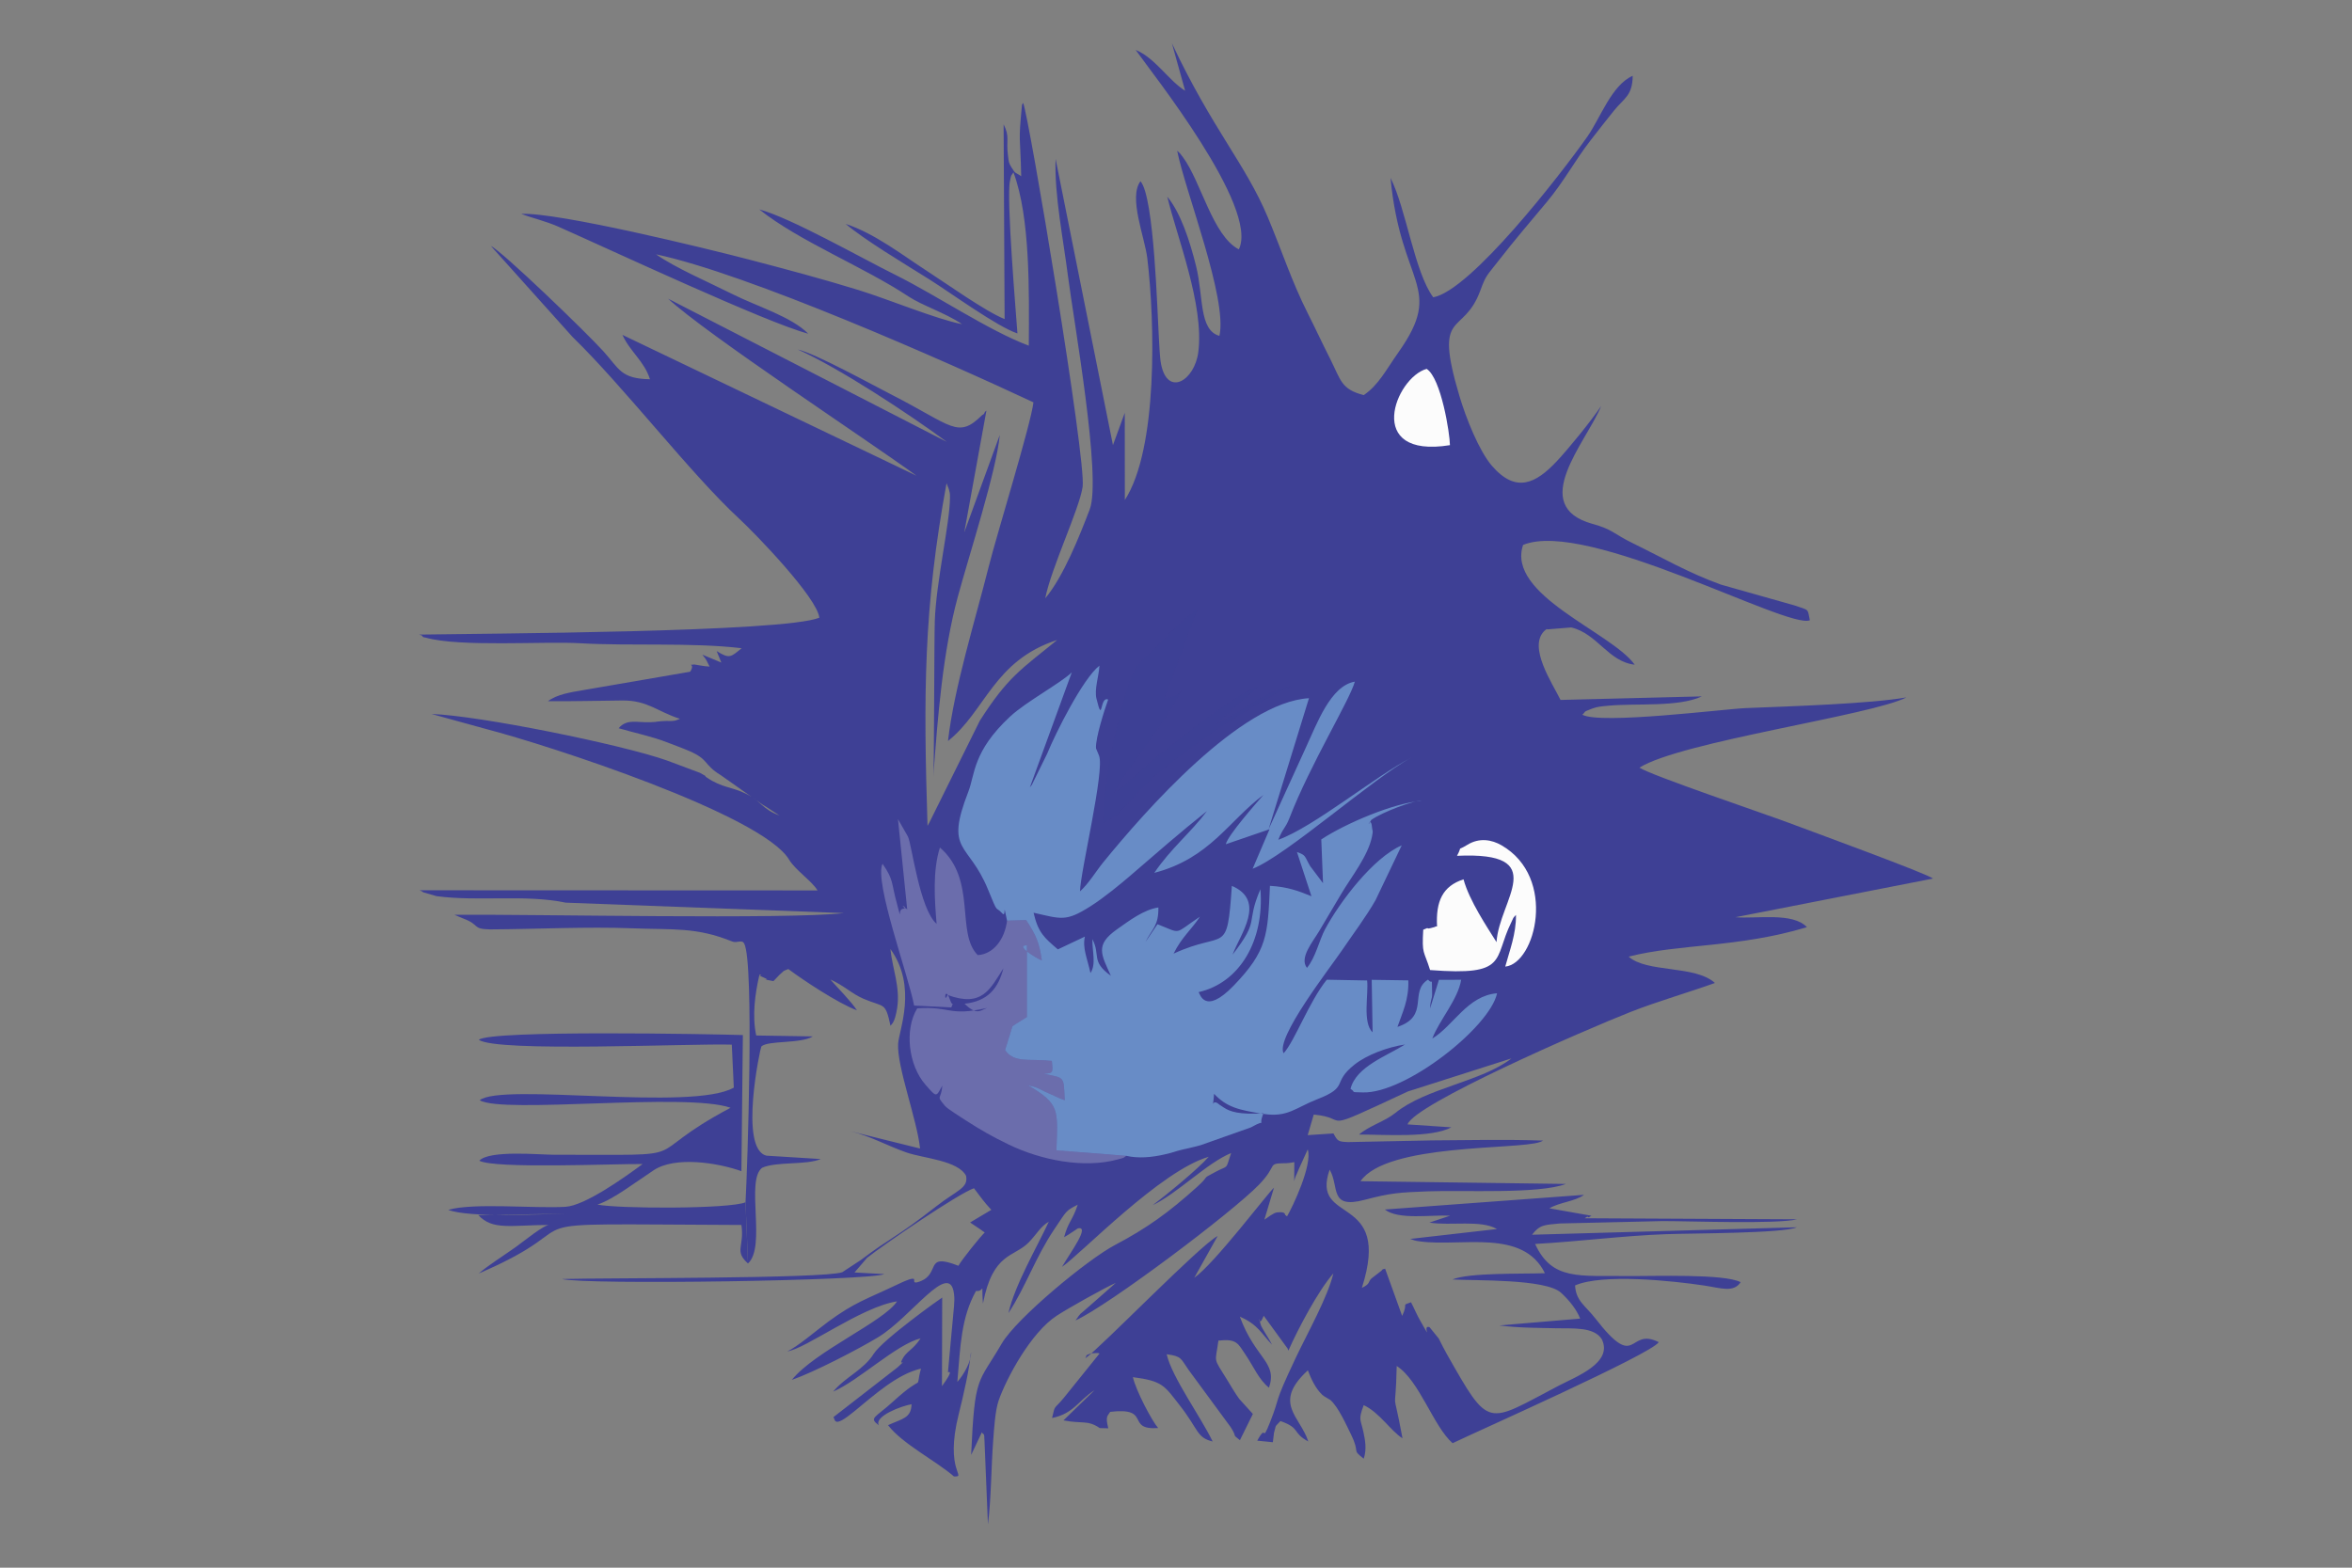 <?xml version="1.0" encoding="UTF-8"?>
<!DOCTYPE svg PUBLIC "-//W3C//DTD SVG 1.1//EN" "http://www.w3.org/Graphics/SVG/1.1/DTD/svg11.dtd">
<!-- Creator: CorelDRAW 2017 -->
<svg xmlns="http://www.w3.org/2000/svg" xml:space="preserve" width="50.8mm" height="33.867mm" version="1.1" style="shape-rendering:geometricPrecision; text-rendering:geometricPrecision; image-rendering:optimizeQuality; fill-rule:evenodd; clip-rule:evenodd"
viewBox="0 0 5079.98 3386.66"
 xmlns:xlink="http://www.w3.org/1999/xlink">
 <rect x="0" y="0" width="5079.98" height="3386.66" fill="#808080" stroke="none"/>
 <defs>
  <style type="text/css">
   <![CDATA[
    .fil0 {fill:none}
    .fil9 {fill:#FEFEFE}
    .fil4 {fill:#FEFEFE}
    .fil6 {fill:#3E4095}
    .fil1 {fill:#3E4095}
    .fil7 {fill:#0B0B0B}
    .fil13 {fill:#FCFCFC}
    .fil2 {fill:#FEFEFE}
    .fil8 {fill:white}
    .fil5 {fill:#3E4095;fill-rule:nonzero}
    .fil11 {fill:#E6E7E8;fill-opacity:0.271}
    .fil12 {fill:#3E4095;fill-opacity:0.271}
    .fil10 {fill:#91D8F7;fill-opacity:0.502}
    .fil3 {fill:#3E4095;fill-opacity:0.502}
   ]]>
  </style>
 </defs>
 <g id="Capa_x0020_1">
  <rect class="fil0" x="-0" width="5079.99" height="3386.66"/>
  <rect class="fil0" x="184.74" y="229.72" width="931.33" height="5918.19"/>
  <g id="_2254187800832">
   <path class="fil1" d="M3628.82 4681.76l28.2 -269.34 -217.2 50.47 -65.05 341.66c-3.97,-38.44 -0.37,30.48 -0.81,-8.12 -0.59,-50.75 35.54,-274.41 29.09,-320.97l-176.19 32c-30.69,7.86 -21,17.5 -25.02,53.65l-10.72 -41.69 -207.11 19.95 -13.89 42.26c-208.55,-74.42 -177.35,-14.68 -352.83,-21.78 -41.44,-1.68 -88.01,-5.81 -129.99,-3.26l-5.12 69.73 -39.4 -69.41 -144.47 -11.71 -12.5 95.32c-17.85,6.74 -29.34,-1.2 -50.18,-7.8 -87.01,-27.58 -136.86,5.71 -189.12,9.34 -59.6,-94.13 -224.97,-139.93 -335.85,-66.25 -42.37,28.16 -45.74,46.32 -79.99,78.06l-41.19 -153.85 -209.62 -40.7c-25.19,-7.92 -156.08,-135.37 -314.6,-99.42l-2.06 53.31c-63.06,-34.55 -176.02,-172.84 -386.29,-147.21 -6.05,23.82 48.85,390.37 59.93,429.93l41.33 4.14 78.4 497.98c80.24,-9.9 113.62,-43.81 169.18,-66.65l0.59 55.71 221.37 2.57 11.12 -28.67 24.91 54.01 231.32 -71.98 10.25 45.5c32.79,2.54 103.24,-12.53 139.87,-18.39 90.01,-14.41 64.62,6.6 135.75,16.02 108.5,14.35 179.97,-34.5 228.51,-86.24 95.45,28.03 60.11,39.26 197.35,25.9l-4.52 57.67 227.62 1.89c25.29,-9.25 4.77,-0.41 13.57,-10.76l8.85 -12.89c0.81,-1.21 1.73,-3.44 2.98,-4.87 7.3,22.66 1.2,20.72 22.43,27.81l168.9 -0.08 5.48 -346.32 41.8 338.28c1.48,0.42 3.52,1.39 5.37,1.82 34.07,7.93 133.96,-2.94 167.02,-6.28 59.88,-6.07 132.79,21.02 185.48,11.28 3.96,-13.64 3.17,-21.35 5.32,-35.07l12.27 -32.98c6.07,81.51 -22.13,66.78 215.18,37.87l-3.51 -44.31 27.82 -5.78 -9.46 70.36 293.85 1.2c7.22,54.46 -39.74,127.38 0.86,172.45 16.52,18.33 44.88,26.95 79.58,23.14 49.47,-5.43 33.2,-30.17 82.48,-1.04l67.52 1.08 478.76 1.64 -28.56 -80.46c13.3,-48.37 19.54,-39.58 4.47,-111.93l-60.63 -51.94 241.81 -381.18 -32.9 -157.86 -93.15 -22.04 -176.03 133.86 68.93 -297.5 -141.5 -160.14 -118.72 36.22 -130.83 162.2 10.5 203.44 -100.72 -77.69 -136.29 114.84z"/>
   <path class="fil2" d="M3706.49 5154.49c-76.84,8.53 -69.31,79.39 -77.7,101.61 -38.26,101.37 63.57,120.33 117.07,65.07 23.46,13.03 17.95,21.55 56.46,29.53l53.87 -9.58c17.13,-0.95 22.05,16.32 90.8,6.35l56.66 1.37 277.33 1.72 -16.17 -62.59c10.51,-25.46 33.24,-52.69 10.58,-99.89 -17.62,-36.7 -73.7,-29.71 -115.3,-29.8 -41.5,-0.1 -257.57,5.02 -277.97,-4.43l-175.63 0.64z"/>
   <path class="fil2" d="M771.63 4653.69l42.78 4.35 77.06 486.81c95.8,-17.7 182.77,-106.85 219.23,-170.3 101.89,-177.31 59.95,-418.93 -112,-558.43 -56.11,-45.52 -174.3,-116.16 -275.89,-110.37l48.82 347.94z"/>
   <path class="fil2" d="M1071.24 5145.5l140.65 9.86 16.2 -159.13c1.51,1.21 3.1,1.48 3.57,3.77 0.47,2.28 2.44,2.88 3.07,3.79l74.33 160.25 142.65 -45.33c-7.43,-25.09 -55.56,-94.24 -72.1,-120.48 -14.41,-22.84 -68.63,-104.72 -72.36,-125.57 100.31,-77.76 162.8,-173.25 91.29,-306.05 -42.55,-79.01 -155.66,-179.93 -292.27,-165.18 -10.1,128.37 9.04,91.32 46.11,183.83 24.97,62.31 33.8,127.09 30.59,203.71 -9.97,238.02 -120.91,190.24 -111.73,356.53z"/>
   <path class="fil2" d="M2673.55 4611.69l11.75 176.21 30 11.99 28.1 333.06c52.21,17.95 302.11,7.69 239.3,-158.61 -19.93,-52.76 -43.01,-50.07 -67.76,-73.54 127.46,-58.19 118.62,-189.86 68.11,-250.44 -64.42,-77.27 -198.93,-71.61 -309.5,-38.67z"/>
   <path class="fil3" d="M2132.13 4665.84c-282.78,45.66 -219.63,460.26 59.78,421.4 106.57,-14.83 195.07,-116.34 178.38,-243.49 -13.62,-103.81 -117.36,-197.42 -238.16,-177.91z"/>
   <path class="fil2" d="M2271.58 5141.95l152.85 1.49 17.18 -142.24 72.69 141.01 108.79 -0.46 8.44 -538.29 -105.05 -3.76 -11.18 194.68 -99.95 -197.69 -82.17 -4.9c-21.46,141.22 -11.76,105.28 18.82,151.59 57.95,87.75 54.23,205.14 -12.61,281.93 -41.53,47.71 -68.47,31.07 -67.81,116.64z"/>
   <path class="fil2" d="M2008.76 5058.12c-21.17,-31.6 -41.98,-40.92 -62.46,-88.32 -22.37,-51.78 -18.62,-75.82 -18.64,-134.9l-121.12 0.61 -1.02 102.25 75.67 3.14c-3.46,84.36 -178.11,62.88 -143.05,-97.73 8.78,-40.24 42.51,-76.74 77.22,-90.85 68.1,-27.69 92.2,10.99 132.23,25.34 19.98,-27.4 29.53,-49.76 54.6,-71.69 15.2,-13.3 14.27,-8.26 24.64,-24.76 -75.66,-118.43 -276.94,-148.52 -365.14,7.13 -38.12,67.26 -28.7,73.15 -9.41,150.8 12.57,50.59 25.62,98.63 37.78,148.14 17.33,70.53 17.91,116.99 54.42,136.2 104.99,55.24 233.79,-2.66 264.28,-65.36z"/>
   <path class="fil2" d="M1450.52 5049.78l13.97 -98.17 65.67 -2.09 30.34 190.76 136.65 -17.81c1.4,-37.09 -106.64,-443.4 -132.92,-548.91 -4.88,-19.63 -3.23,-22.36 -14.68,-33.38 -17.57,-15.86 -112.39,-28.16 -142.31,-29.67 -1.67,48.3 38.59,84.42 41.36,153.42 6.63,165.33 -139.63,179.22 -82.09,275.6 11.84,19.83 24.94,38.34 37.75,57.99 11.18,17.17 23.2,48.87 46.26,52.26z"/>
   <path class="fil2" d="M3017.95 4578.37c-5.74,40.53 -16.85,52.33 -0.96,85.76 44.8,94.26 16.41,179.12 -56.14,240.17 22.81,28.24 49.55,53.76 51.23,111.98 2.05,71.08 -32.41,78.87 -60.46,115.07l78.22 8.59c1.02,-2.36 2.07,-6.66 2.42,-5.77 0.35,0.89 1.75,-3.68 2.18,-4.97l3.36 -9.96c0.45,-1.71 3.08,-18.88 3.29,-20.49l18.73 -134.27 53.31 -1.94 20.65 164.76 91.97 -6.88c11.76,-1.71 4.65,-0.07 14.72,-2.95 11.86,-3.39 8.83,-3.01 14.03,-5.5l-97.93 -545.97 -138.62 12.37z"/>
   <path class="fil2" d="M3420.87 4829.58l62.18 -5.82c-7.46,53.58 -26,201.06 -43.67,237.53 -52.47,21.33 -66.46,-11.42 -66.2,70.32l219.51 0.63 45.17 -220.77 -120.21 16.53 84.89 -458.49c-18.69,1.97 -100.35,19.18 -113.79,25.13 -26.18,11.6 -25.49,74.63 -30.84,106.81 -11.31,67.94 -32.19,160.92 -37.04,228.13z"/>
   <path class="fil2" d="M3248.62 4546.81c-8.09,30.59 -26.11,232.63 -23.61,266.05 5.6,74.9 33.02,173.58 43.86,253.11l155.18 -19.8 33.03 -196.81 -132.52 17.7 33.35 -338.45 -109.29 18.2z"/>
   <path class="fil4" d="M2133.79 4832.09l-88.85 1.7c12.41,23.9 45.54,46.57 62.23,63.84l-34.57 94.47c31.97,-17.39 52.36,-38.7 84.28,-55.77 25.06,9.2 60.33,41.51 84.25,55.31l-21.71 -88.89c23.31,-32.02 45.19,-40.24 61.23,-69.2 -30.96,-0.04 -70.98,8.16 -83.29,-13.28 -13.76,-23.96 -10.89,-52.37 -28.99,-73.98l-34.58 85.8z"/>
   <path class="fil1" d="M946.95 4866.95c119.11,-0.92 141.61,-185.36 -30.3,-198.93l30.3 198.93z"/>
   <path class="fil2" d="M3568.65 4875.67c26.16,-0.8 65.61,-3.92 81.84,-16.3 17.32,-26 22.09,-88.34 25.83,-124.93l-77.4 -18.49 -30.27 159.72z"/>
   <path class="fil1" d="M1251.51 4772.51c33.98,-4.1 50.16,-21.65 54.78,-56.44 4.93,-37.19 -10.52,-56.5 -40.39,-64.74 -14.81,26.66 -13.36,84.12 -14.39,121.18z"/>
   <path class="fil1" d="M3064.33 4870.03c33.98,-4.1 50.16,-21.65 54.77,-56.45 4.94,-37.19 -10.51,-56.5 -40.38,-64.73 -14.82,26.66 -13.36,84.12 -14.39,121.18z"/>
   <path class="fil1" d="M2853.17 4826.22c28.34,-19.19 34.7,-42.2 22.89,-75.25 -12.63,-35.33 -35.2,-45.43 -65.53,-39.1 -0.98,30.49 26.6,80.92 42.64,114.35z"/>
   <path class="fil1" d="M2850.95 5037.11c30.85,-14.82 40.52,-36.65 33.69,-71.08 -7.3,-36.8 -28.14,-50.11 -59.08,-48.29 -5.44,30.02 14.43,83.94 25.39,119.37z"/>
   <path class="fil5" d="M3727.09 5314.35c-6.83,2.6 -13.33,4.57 -19.54,5.85 -6.21,1.29 -12.11,1.9 -17.7,1.86 -14.8,-0.08 -25.39,-5.81 -31.93,-17.11 -3.27,-5.66 -5.64,-12.83 -6.98,-21.52 -1.33,-8.68 -1.61,-18.92 -1.03,-30.64 0.56,-11.23 1.84,-20.92 4.01,-29.03 2.16,-8.1 5.21,-14.67 9.02,-19.7 7.6,-10.03 19.28,-15.07 35.17,-15.02 5.78,0.02 11.61,0.63 17.39,1.81 5.79,1.17 11.68,2.96 17.47,5.29 -0.35,7.16 -0.72,14.35 -1.07,21.49 -0.35,7.13 -0.71,14.31 -1.07,21.47 -5.13,-0.98 -9.73,-1.75 -13.66,-2.24 -3.99,-0.51 -7.4,-0.74 -10.31,-0.76 -6.89,-0.02 -11.79,1.53 -14.74,4.68 -2.96,3.15 -4.58,8.52 -4.95,16.14 -0.39,7.88 0.75,13.66 3.53,17.3 2.76,3.63 7.41,5.49 13.86,5.51 3.53,0.02 7.27,-0.34 11.39,-1.11 4,-0.75 8.38,-1.87 13.09,-3.35 -0.33,6.53 -0.66,13.05 -0.97,19.55 -0.33,6.51 -0.65,13.01 -0.98,19.53zm52.1 -62.61c2.44,0.01 4.94,0.03 7.37,0.04 5.67,0.02 9.63,-1.03 12.03,-3.16 2.37,-2.1 3.65,-5.71 3.9,-10.75 0.21,-4.32 -0.63,-7.35 -2.54,-9.12 -1.86,-1.73 -5.6,-2.63 -11.14,-2.65 -2.73,0 -5.54,-0.02 -8.34,-0.03 -0.43,8.55 -0.86,17.12 -1.28,25.67zm-38.74 67.07c1.05,-21.03 2.1,-42.07 3.14,-63.09 1.05,-21.03 2.09,-42.06 3.14,-63.1 20.78,0.08 41.73,0.17 62.57,0.24 10.77,0.04 18.56,2.91 23.27,8.59 4.71,5.7 6.82,14.67 6.22,26.87 -0.6,11.97 -3.24,21.13 -7.83,27.45 -4.61,6.34 -11.15,9.79 -19.59,10.37 4.5,8.88 8.97,17.77 13.43,26.62 4.47,8.88 9.05,17.75 13.54,26.62 -13.83,-0.08 -27.65,-0.15 -41.47,-0.24 -4.21,-9.78 -8.45,-19.5 -12.56,-29.32 -1.22,-2.91 -2.26,-5.95 -3.27,-9.02 -1,-3.08 -1.89,-6.26 -2.7,-9.53 -0.3,0 -0.54,0 -0.79,0 0.09,2.94 0.09,6.06 0.03,9.38 -0.08,3.34 -0.24,8.12 -0.54,14.38 -0.39,8 -0.79,15.98 -1.19,23.99 -11.82,-0.07 -23.57,-0.14 -35.4,-0.21zm107.21 0.63c1.05,-21.06 2.1,-42.14 3.15,-63.2 1.04,-21.07 2.09,-42.14 3.14,-63.21 12.12,0.04 24.3,0.08 36.42,0.13 -1.04,21.09 -2.09,42.17 -3.14,63.25 -1.04,21.08 -2.09,42.17 -3.14,63.25 -12.12,-0.08 -24.31,-0.15 -36.43,-0.22zm53.46 -1.58c0.53,-10.79 1.07,-21.55 1.6,-32.32 6.09,1.29 11.65,2.28 16.85,2.91 5.21,0.65 9.95,0.98 14.21,1 4.63,0.02 7.77,-0.55 9.53,-1.72 1.71,-1.14 2.67,-3.22 2.81,-6.2 0.26,-5.22 -3.69,-8.02 -11.9,-8.23 -3.59,-0.1 -6.39,-0.19 -8.51,-0.37 -5.4,-0.48 -9.39,-1.36 -11.94,-2.64 -2.54,-1.3 -4.72,-3.23 -6.48,-5.86 -2.09,-3.15 -3.55,-7.31 -4.49,-12.46 -0.92,-5.14 -1.15,-11.13 -0.81,-18.01 0.4,-7.93 1.46,-14.71 3.27,-20.37 1.81,-5.65 4.34,-10.18 7.55,-13.55 6.43,-6.77 16.96,-10.15 31.46,-10.1 4.86,0.02 10.33,0.43 16.34,1.12 6.11,0.72 13.3,1.82 21.76,3.35 -0.32,6.41 -0.64,12.85 -0.96,19.24 -0.31,6.41 -0.63,12.84 -0.96,19.25 -5.42,-1.11 -10.19,-1.93 -14.31,-2.43 -4.11,-0.5 -7.77,-0.75 -11.05,-0.75 -7.37,-0.05 -12.22,0.53 -14.4,1.71 -2.19,1.18 -3.42,3.48 -3.58,6.9 -0.13,2.6 0.57,4.49 2.1,5.67 1.46,1.13 4.05,1.72 7.77,1.73 1.64,0.01 3.35,0.02 5.05,0.03 11.88,0.05 19.93,2.72 24.16,8.06 4.2,5.29 5.97,14.77 5.29,28.38 -0.72,14.64 -4.29,25.2 -10.59,31.63 -6.34,6.47 -16.32,9.67 -29.89,9.59 -5.13,-0.03 -11.01,-0.53 -17.73,-1.45 -6.71,-0.92 -14.02,-2.3 -22.15,-4.11zm110.88 2.55c0.7,-14.07 1.4,-28.15 2.09,-42.22 0.7,-14.07 1.4,-28.14 2.1,-42.23 -8.1,-0.03 -16.2,-0.07 -24.3,-0.12 0.35,-7.04 0.7,-14.08 1.05,-21.13 0.35,-7.05 0.7,-14.11 1.05,-21.17 28.26,0.1 56.66,0.21 85.1,0.31 -0.35,7.07 -0.71,14.15 -1.05,21.21 -0.35,7.05 -0.7,14.11 -1.05,21.17 -8.17,-0.04 -16.27,-0.07 -24.44,-0.11 -0.7,14.09 -1.4,28.18 -2.09,42.26 -0.7,14.08 -1.4,28.17 -2.09,42.25 -12.19,-0.07 -24.31,-0.14 -36.37,-0.22zm56.16 0.33c5.37,-21.11 10.88,-42.26 16.24,-63.38 5.38,-21.12 10.94,-42.27 16.38,-63.43 17.85,0.07 35.7,0.13 53.48,0.21 3.34,21.19 6.7,42.42 10.01,63.6 3.3,21.2 6.72,42.43 10.12,63.63 -12.54,-0.07 -25.03,-0.14 -37.58,-0.22 -0.58,-6.72 -1.16,-13.44 -1.75,-20.18 -8.83,-0.05 -17.59,-0.1 -26.37,-0.14 -1.42,6.71 -2.86,13.43 -4.28,20.13 -12.13,-0.07 -24.18,-0.14 -36.25,-0.22zm64.42 -50.58c-1.29,-9.77 -2.53,-19.55 -3.79,-29.33 -0.62,-4.81 -1.12,-9.49 -1.5,-13.98 -0.38,-4.54 -0.54,-8.78 -0.58,-12.79 -0.37,0 -0.67,0 -0.98,0 -0.59,4.63 -1.33,9.17 -2.13,13.71 -0.81,4.51 -1.75,9.08 -2.82,13.64 -2.25,9.55 -4.42,19.11 -6.6,28.66 6.15,0.02 12.24,0.05 18.4,0.09zm50.16 51.27c1.05,-21.19 2.09,-42.4 3.14,-63.59 1.05,-21.18 2.12,-42.38 3.16,-63.58 12.19,0.04 24.37,0.08 36.62,0.13 -0.72,14.34 -1.43,28.68 -2.14,43.01 -0.71,14.32 -1.43,28.65 -2.13,42.98 12.12,0.06 24.24,0.12 36.43,0.18 -0.35,6.9 -0.7,13.78 -1.03,20.65 -0.34,6.88 -0.69,13.77 -1.02,20.65 -24.43,-0.15 -48.79,-0.3 -73.03,-0.43z"/>
   <path class="fil4" d="M3939.38 4982.48l-2.86 140.39c-9.05,-18.33 -10.74,-53.04 -14.07,-76.99 -4.49,-32.19 -5.5,-45.73 16.93,-63.4zm-87.98 31.83l53.15 2.6 22.4 121.53 -75.55 -124.13zm-5.57 -17.95c4.94,-18.62 18.39,-70.76 27.01,-82.49 25.55,14.06 26.48,50.96 29.91,87.3 -17.75,3.08 -38.43,-3.09 -56.92,-4.81zm224.17 121.42c2.34,-19.99 45.05,-125.19 54.14,-144.22 5.37,-5.33 36.6,-4.53 44.18,-3.95 -27.4,58.91 -69.76,90.54 -98.32,148.17zm-19.93 -6.55l8.64 -199.32c12.25,6.11 17.23,12.54 25.45,23.81 8.75,12 13.85,16.53 24.46,26.55l-58.55 148.96zm-141.5 -182.11l32.09 15.61 -28.55 49.27 -3.54 -64.88zm233.39 -8.67c11.7,4.86 29.62,14.46 35.78,23.78l-42.62 1.57 6.84 -25.35zm-251.23 -4.35c-7.86,-2.49 0.38,4.8 -8.81,-3.88 -11.86,-11.21 -0.79,1.73 -6.57,-11.65l20.9 -4.19 -5.52 19.72zm223.51 -34.21c4.96,12.83 12.14,16.94 8.87,32.27 -1.43,6.74 -8.22,26.81 -14.32,32.88 -13.83,-12.07 -31.44,-36.41 -42.28,-53.47l47.73 -11.68zm51.48 18.52c-26.65,2.51 -30.08,1.56 -37.69,-21.27l28.3 1.92 9.39 19.35zm-23.8 222.78c-2.61,-50.68 -4.79,-55.64 16.61,-96.74 9.67,-18.56 39.08,-63.81 35.14,-82.51 -9.38,-44.42 -24.69,-26.04 -12.9,-85.98 6.93,-35.23 12.92,-69.93 20.36,-104.71 10.46,5.3 74.07,56.39 82.91,67.44 -4.44,18.53 -132.17,290.81 -142.12,302.5zm-309.16 -147.76c-9.53,-26.74 -20.9,-117.38 -26.94,-153.04 -6.74,-39.78 -14.69,-44 8.1,-66.62 12.81,-12.72 32.88,-33.96 51.58,-43.89l-32.74 263.55zm-5.31 115.63c-8.35,-10.35 -149.52,-327.35 -155.18,-348.81 11.44,3.76 92.35,33.84 97.18,38.19 8.04,7.26 57.26,282.75 58,310.62zm340.19 26.88c12.22,-34.71 98.06,-197.24 123.75,-251.74 10.01,-21.22 11.2,-30.74 31.95,-40.78 28.36,-13.72 69.34,-35.53 96.45,-43.98l-234.2 317.02c-2.86,3.68 -4.99,6.43 -8.17,9.97 -1.77,1.97 -3.58,3.78 -5.62,5.8 -0.42,0.42 -1.8,2.48 -2.06,1.86 -0.26,-0.62 -1.36,1.28 -2.1,1.85zm-451.16 -456.15l47.42 22.43 11.41 77.06 -102.09 -35.47 43.26 -64.02zm609.31 138.89c6.27,-19.1 18.02,-41.18 27.33,-60.19 7.71,-15.75 19.52,-46.99 29.64,-56.01 11.48,14.01 42.44,57.98 49.07,73.75l-106.04 42.45zm-485.9 -95.91c-13.65,9.72 -36.94,34.55 -52.01,37.55l-9.27 -63.99 79.45 10.34c-5.96,8.96 -1.37,3.61 -9.61,10.33 -3.29,2.68 -4.93,3.18 -8.56,5.77zm362.81 29.53c7.98,-13.55 123.55,-114.6 141.2,-128.62 3.47,5.55 13.94,44.23 15.82,53.1 4.82,22.68 -61.27,142.9 -66.64,148.52 -23.51,-16.25 -75.9,-66.25 -90.38,-73zm-421.82 -110.86c8.45,7.28 12.72,8.26 20.19,20.12l-33.24 20.14c-8.92,-3.46 -10.18,-4.62 -17.45,-9.62l-13.89 -12.44 44.39 -18.2zm588.81 38.4l-11.1 -58.1c18.1,3.77 41.29,9.52 53.66,18.7 -10.05,13.09 -22.13,27.02 -42.56,39.4zm-469.74 -211.08l121.61 45.14c-2.92,48.14 -32.89,558.69 -40.82,594.04l-80.79 -639.18zm285.65 -10.78l-90.67 355.76c-26.52,105.71 -13.53,75.49 -47.51,94.68l-21.51 109.88c-0.98,5.9 -3.57,30.82 -10.77,33.62l32.47 -536.83 137.99 -57.11zm-114.58 -100.41c14.01,4.93 64.32,38.97 81.42,50.23 4.89,3.21 8,5.18 13.01,8.95l11.28 10.4 -125.1 56.33 19.39 -125.91zm-165.83 92.61c14.34,-23.06 93.82,-103.54 104.01,-125.44 17.53,6.23 25.51,17.32 40.82,25.98l-25.95 137.6 -118.88 -38.14zm177.17 -136.33c-4.81,8.49 -14.35,17.85 -20.2,26.96 -14.24,-7.48 -20.52,-14.08 -29.49,-24.51l49.69 -2.45zm-182.57 586.85c-10.65,-3.82 -4.9,1.6 -8.59,-10.3l-16.21 -186.72c-5.29,-13.67 -67.31,-60.99 -84.62,-71.02 -20.04,-11.6 -34.56,4.86 -51.61,15.09 -22.25,13.36 -23.57,17.15 -38.12,37.51 -46.56,65.16 -47.08,43.48 -28.12,100.78l95.2 283.65c12,35.48 3.63,26.27 32.33,46.09 15.08,10.42 33.27,25.53 50.61,32.51 3.3,-13.06 8.5,-25.63 15.69,-34.42 37.23,49.66 4.52,47.82 67.85,57.84 9.53,-15.35 21.86,-7.41 20.96,-31.24 39.77,12.31 17.38,-1.83 63.96,-13.75 11.45,10.59 15.33,25.48 26.73,37.68 13.79,-3.13 30.28,-7.76 43.5,-11.97 24.03,-7.65 13.2,13.75 25.06,-8.06 6.94,6.69 20.65,19.81 29.78,26.72 19.68,-9.67 80.4,-48.59 93.55,-68.76l108.05 -165.23c29.27,-44.74 57.24,-88.37 86.38,-132.29 23.29,-35.1 13.71,-39.27 7.29,-83.58 -4.44,-30.69 -8.28,-59.86 -13.52,-90.85 -116.55,-33.35 -43.93,-43.08 -218.18,99 -28.52,23.26 -27.56,51.86 -43.96,110.98 -3,10.81 -4.85,19.99 -7.75,30.23 -5.33,18.76 -5.84,14.5 -25.59,14.89 16.66,-111.4 37.9,-224.13 56.93,-334.36 18.85,-109.24 28.6,-102.96 -7.4,-147.29l-80.57 -104.51c-19.5,0.34 -77.27,3.43 -90.69,13.09l-101.87 115.1c-31.29,33.91 -24.07,26.76 -21.16,82.62l19.06 379.39c-0.26,1.35 7.6,-3.37 -4.97,11.18z"/>
   <path class="fil6" d="M3388.55 5471.43l48.05 -136.19 -95.93 -0.2 23.73 68.75c8.04,22 15.18,46.83 24.15,67.64z"/>
   <path class="fil6" d="M2579.26 5486.52l38.76 -144.89 -5 -0.08 -74.29 0.01c0.58,10.96 37.14,140.97 40.53,144.96z"/>
   <path class="fil6" d="M1484.1 5460.04c3.31,-8.79 8.3,-17.84 12.24,-26.74 6.18,-13.99 35.58,-73.84 36.19,-80l-98.14 -0.02c0.88,5.78 47.36,104.49 49.71,106.76z"/>
   <path class="fil6" d="M2597.78 5465.26c4.72,-3.84 8.38,-9.63 12.41,-14.75l81.27 -100.36c3.21,-3.74 5,-3.5 5.76,-8.22l-66.9 -0.37c-5.13,10 -31.54,110.07 -32.54,123.7z"/>
   <path class="fil6" d="M2559.22 5462.06l-32.26 -120.2 -66.91 -0.31c3.08,6.92 65.34,81.78 72.94,91.24 5.37,6.67 20.43,26.52 26.23,29.27z"/>
   <path class="fil6" d="M3028.68 5483.59c7.51,5.97 132.19,2.06 160.65,3.1 8.32,0.31 15.51,2.51 19.88,-4.19 -4.41,-3.14 -87.68,-37.38 -91.22,-37.32 -2.55,0.04 -39.05,15.8 -45.02,18.27 -9.53,3.94 -38.36,14.8 -44.29,20.14z"/>
   <path class="fil6" d="M3009.13 5312.82l-0.41 117.81c0,8.66 -1.03,30.65 3.28,36.49 4.91,-3.27 16.7,-36.32 19.84,-43.66 2.56,-5.98 18.27,-43.09 18.59,-46.08 0.32,-3.02 -27.02,-67.44 -32.54,-80.17 -0.83,-1.9 -1.39,-3.13 -2.37,-5.19 -0.17,-0.35 -1.42,-2.83 -1.46,-2.89l-2.06 -2.39c-3.48,3.66 -2.62,4.21 -2.65,10.9 -0.02,5.06 -0.22,10.15 -0.22,15.18z"/>
   <path class="fil6" d="M3028.44 5269.73c3.63,3.85 84.51,39.04 90.42,38.43 4.13,-0.42 84.26,-34.52 90.53,-38.12 -15.68,-4.97 -163.86,-2.79 -174.68,-2.78 -3.38,0.01 -4.84,0.86 -6.27,2.47z"/>
   <path class="fil6" d="M3225.01 5466.38l1.57 -3.9c0.28,-1.29 0.41,-3.44 0.53,-4.83 1.67,-19.23 1.03,-61.46 0.97,-81.07 -0.04,-12.08 0.79,-85.72 -3.07,-90.51 -3.4,1.31 -4.31,6.2 -5.52,9.33 -1.46,3.77 -3.04,7.81 -4.6,11.59 -4.69,11.38 -26.86,64.18 -27.37,68.81 -0.38,3.48 33.38,84.46 37.49,90.58z"/>
   <path class="fil6" d="M2295.06 5461.78c2.31,-4.09 34.34,-107.67 34.4,-110.54l-68.83 0.01c-0.13,7.78 31.01,105.93 34.43,110.53z"/>
   <path class="fil6" d="M2849.82 5448.99l35.52 -105.25 -72.11 -0.37c0.58,9.58 32.72,101.43 36.59,105.62z"/>
   <path class="fil6" d="M3445.58 5335.18c-3.37,2.6 -19.74,53.54 -22.79,61.86 -4.09,11.14 -20,55.24 -21.66,64.08 5.49,-3.99 98.75,-119.27 101.61,-126.57l-57.16 0.63z"/>
   <path class="fil6" d="M3376.39 5460.89c-2.19,-9.3 -7.49,-21.91 -10.88,-31.29l-31.85 -91.38c-1.53,-2.94 -1.38,-3.18 -4.85,-3.19l-53.89 0.19c2.94,7.18 95.57,121.19 101.47,125.67z"/>
   <path class="fil6" d="M1436.71 5343.27c24.21,1.2 66.8,0.3 93.33,0.26 -3.74,-11.73 -23.76,-40.25 -26.21,-46.94l-40.76 -0.07c-2.48,5.95 -9.67,16.76 -13.39,23.14 -3.7,6.34 -10.65,17.14 -12.97,23.61z"/>
   <path class="fil6" d="M1755.51 5455.71c2.55,-4.38 35.05,-120.43 36.52,-130.45l-38.89 -0.2c-1.59,17.19 -0.19,114.41 2.37,130.65z"/>
   <path class="fil6" d="M1748.02 5454.84l-1.39 -129.63 -38.75 -0.15c1.77,12.27 36.18,124.2 40.14,129.78z"/>
   <path class="fil6" d="M2748.93 5344.05c2.93,4.98 34.65,39.83 40.13,46.78 6.43,8.15 13.44,15.15 20.13,23.11 4.98,5.94 16.07,19.01 22.36,22.39 -1.33,-7.92 -27.69,-84.04 -31.75,-92.87 -15.84,-0.48 -35.59,-1.07 -50.87,0.59z"/>
   <path class="fil6" d="M2866.22 5436.98c5.5,-3.38 78.01,-85.66 81.68,-93.53l-49.43 -0.07c-5.1,7.86 -29.9,81.24 -32.25,93.6z"/>
   <path class="fil6" d="M2345.42 5351.48c-5.31,15.79 -27.41,84.91 -28.99,97.03 3.3,-2.55 16.31,-20.32 19.58,-24.3 12.64,-15.41 51.12,-60.19 56.19,-74.31 -16.65,2.6 -31.75,-0.44 -46.78,1.58z"/>
   <path class="fil6" d="M2195.87 5353.96c2.85,3.71 6.15,6.92 9.38,10.98 12.87,16.2 60.36,77.82 68.25,82.49 -0.97,-4.88 -26.76,-87.43 -30.77,-96.07 -9.3,-0.44 -41.02,-1.67 -46.86,2.6z"/>
   <path class="fil6" d="M2021.7 5463.17l23.61 -106.54 -43.13 -1.01c2.21,17.91 6.04,36.53 9.21,54.06 3.09,17.13 5.91,37.47 10.31,53.49z"/>
   <path class="fil6" d="M2455.94 5330.47l45.7 0.11c1.05,-0.31 30.04,-28.49 32.38,-33.98 -4.99,-4.77 -21.45,-22.14 -26.96,-25.13 -3.45,2.18 -2.93,2.99 -6.49,6.76l-32.36 35.75c-4.24,4.46 -10.78,9.58 -12.27,16.49z"/>
   <path class="fil6" d="M2623.4 5296.6c1.99,3.71 20.03,21.13 25.85,26.46 15.61,14.27 23.25,6.33 52.49,7.33 -2.52,-6.24 -48.74,-57.2 -53.04,-59.7 -4.67,3.53 -21.91,20.61 -25.3,25.91z"/>
   <path class="fil6" d="M1767.76 5457.53c4.45,-1.65 9.21,-10.73 12.38,-15.07 17.25,-23.6 75.84,-99.27 85.37,-117.17l-31.87 -0.2 -65.88 132.44z"/>
   <path class="fil6" d="M1640.71 5327.06l70.59 98.23c4.17,5.93 19.19,29.28 23.33,32.08 -2.34,-7.46 -25.3,-54.96 -30.77,-66.79 -12.1,-26.18 -20.92,-41.61 -32.84,-65.36 -7.05,0.11 -26.28,-2.3 -30.31,1.84z"/>
   <path class="fil6" d="M3345.52 5325.39l85.65 0.53c-2.28,-4.4 -20.35,-24.76 -25.62,-30.39 -2.22,-2.38 -3.9,-3.61 -5.93,-5.93 -3.38,-3.86 -6.7,-8.97 -11.34,-11.99 -5,3.82 -6.71,7.28 -10.71,11.54 -4.26,4.55 -7.11,7.9 -10.86,11.85 -5.85,6.15 -17.78,17.47 -21.19,24.39z"/>
   <path class="fil6" d="M1760.92 5456.55c3.05,-1.04 0.78,0.49 2.89,-2.29 6.43,-8.44 40.54,-83.58 46.04,-95.59 4.55,-9.96 13.35,-24.49 16.29,-33.59l-26.63 -0.02c-7.21,18.79 -13.76,45.87 -19.64,66.34 -2.39,8.33 -19.95,62.39 -18.95,65.15z"/>
   <path class="fil6" d="M3113.62 5362.73l-0.02 -45.53c-18.63,-7.44 -62.95,-27.27 -78.78,-31.01 3.15,5.26 57.47,58.33 67.41,68.29 3.3,3.31 5.93,7.63 11.39,8.25z"/>
   <path class="fil6" d="M1378.71 5343.54l45.1 -0.02c5.81,-12.89 22.82,-37.55 25.93,-46.95 -9.75,-0.31 -19.69,-0.06 -29.46,-0.15 -9.77,-0.09 -7.66,0.27 -17.07,12.45 -4.6,5.95 -23.1,28.96 -24.5,34.67z"/>
   <path class="fil6" d="M1517.64 5297.2c0.76,4.24 23.73,42.92 27.03,46.04l43.61 0.3c-2.19,-6.09 -24.42,-34.46 -31.09,-43.05 -3.15,-4.06 -2.92,-4.61 -10.29,-4.81 -9.3,-0.26 -19.77,1.13 -29.26,1.52z"/>
   <path class="fil6" d="M3131.69 5372.39l46.77 -0.17c4.23,-12.7 10.29,-27.02 15.72,-39.47 2.94,-6.72 15.01,-34.32 15.42,-40 -2.57,1.27 -34.05,33.93 -39.13,39.05 -7.48,7.54 -35.14,33.76 -38.78,40.59z"/>
   <path class="fil6" d="M3122.95 5433.87c2.93,4.43 71.82,32.44 77.94,34.21 -0.46,-3.84 -14.43,-16.53 -18.06,-20.15l-48.56 -48.73c-3.17,-3.16 -6.48,-8.13 -10.98,-9.49l-0.34 44.16z"/>
   <path class="fil6" d="M3123.37 5318.22l0.21 44.93c12.31,-7.91 44.84,-43.41 58.71,-57.36 3.36,-3.38 17.56,-16.88 19.13,-20.07 -10.01,2.47 -28.79,11.42 -39.52,15.92 -9.36,3.93 -30.65,11.35 -38.53,16.58z"/>
   <path class="fil6" d="M3035.43 5467.54l78.19 -31.46c0.01,-10.74 1.53,-37.06 -0.83,-45.49 -2.54,-0.83 -14.78,13.82 -19.07,17.97 -7.36,7.13 -12.91,12.38 -19.72,19.19 -6.73,6.74 -35.88,34.11 -38.57,39.79z"/>
   <path class="fil6" d="M3209.89 5458.8l-31.43 -76.75 -46.42 -0.13c0.67,3.46 0.94,3.01 3.29,5.38l14.95 14.27c11.74,10.75 51.48,52.91 59.61,57.23z"/>
   <path class="fil6" d="M3028 5459.11c4.13,-1.92 6.96,-5.99 10.12,-8.85l29.48 -28.9c6.07,-6.5 36.5,-35.81 38.59,-39.47l-44.45 -0.18c-3.15,0.94 -15.47,32.95 -17.53,37.88 -4.36,10.49 -13.97,29.77 -16.21,39.52z"/>
   <path class="fil6" d="M3059.39 5372.31l45.84 0.07c-2.42,-4.56 -6.06,-7.02 -9.3,-10.52 -8.24,-8.9 -63.75,-65.19 -68.37,-68.26l31.83 78.71z"/>
   <path class="fil6" d="M1505.47 5440.49c4.78,-2.43 15.53,-16.48 20.27,-21.03l39.45 -43.8c3.64,-4.08 6.38,-7.38 9.68,-10.85 2.11,-2.23 8.36,-8.67 9.43,-11.45l-39.63 -0.07 -39.2 87.2z"/>
   <path class="fil6" d="M1461.28 5440.32l-39.02 -86.97 -39.34 0.03c2.13,5.13 72.42,82.38 78.36,86.94z"/>
   <path class="fil6" d="M1999.77 5441.68c-2.98,-13.47 -9.63,-29.77 -13.85,-43.39 -2.18,-7.02 -10.92,-39.12 -15.24,-42.55l-36.05 0c3.69,7.79 61.33,83.83 65.14,85.94z"/>
   <path class="fil6" d="M2550.91 5297.69c2.33,3.32 4.06,3.36 7.47,5.99l14.08 12.94c2.66,2.38 4.41,4.86 7.01,6.78l27.06 -26.44c-2.25,-4.23 -23.24,-23.33 -29.19,-26.35 -1.97,0.93 -25.09,23.09 -26.43,27.08z"/>
   <path class="fil6" d="M1739.9 5456.15c-0.07,-8.13 -15.44,-53.94 -18.95,-65.31 -6.72,-21.76 -13.12,-43.92 -19.44,-65.78l-20.57 0.04c1.55,8.7 45.69,102.19 54.85,123.26 1.29,2.97 3.44,5.93 4.11,7.79z"/>
   <path class="fil6" d="M2045.29 5440.73l66.01 -84.83 -31.41 -0.18c-3.77,1 -8.53,16.12 -9.99,19.72 -2.99,7.43 -5.7,14.19 -8.64,21.59 -4.95,12.46 -13.13,31.35 -15.97,43.7z"/>
   <path class="fil6" d="M3399.38 5276.27c4.03,5.7 36.88,42.71 42.02,45.15l13.82 -45.75c-9.51,-0.72 -49.04,-1.35 -55.84,0.6z"/>
   <path class="fil6" d="M3321.91 5276.01c1.22,6.99 4.66,15.95 6.77,22.84l5.22 17.54c1.12,3.56 0.55,2.94 2.59,4.99l31.28 -33.38c2.27,-2.27 8.89,-9.25 9.16,-12.42 -5.97,-0.48 -52.43,-0.73 -55.02,0.43z"/>
   <path class="fil6" d="M3274.63 5325.91l54.21 -0.1 -13.87 -46.75c-3.1,1.53 -8.21,8.26 -10.7,11.4l-25.05 28.98c-3.42,3.59 -3.64,1.71 -4.59,6.47z"/>
   <path class="fil6" d="M3447.66 5325.57l54.35 0.35c-5,-9.04 -21.39,-25.37 -29.64,-35.56l-10.82 -11.22 -13.89 46.43z"/>
   <path class="fil6" d="M2817.57 5332.09l61.69 0.26c-4.3,-9.12 -24.56,-31.7 -31.61,-36.21l-7.71 8.99c-6.96,8.13 -17.39,18.02 -22.37,26.96z"/>
   <path class="fil6" d="M2266.08 5334.59c30.73,0.54 29.2,1.34 57.74,-1.04l-14.77 -18.32c-4.04,-5.52 -11.31,-15.05 -16.54,-17.65 -5.01,12.81 -20.45,22.97 -26.43,37.01z"/>
   <path class="fil6" d="M2893.06 5327.22l3.17 -3.7c0.9,-1.36 2.03,-3.37 2.86,-4.69 2.07,-3.26 3.31,-5.21 5.57,-8.48 3.52,-5.08 8.51,-11.82 10.43,-18.5l-52.28 0c3.17,7.41 24.33,32.04 30.25,35.37z"/>
   <path class="fil6" d="M2805.48 5327.18c3.69,-3.04 27.27,-30.79 29.56,-35.32l-53.19 0.16c2.11,5.54 14.77,24.75 19.64,31.24l3.99 3.92z"/>
   <path class="fil6" d="M2312.53 5294.72c1.47,3.1 4.17,5.41 6.47,8.4 2.51,3.27 4.66,5.77 7.22,9 3.87,4.89 10.08,13.46 15.33,15.96 3.34,-4.74 18.87,-31.3 19.11,-35.06 -14.73,0.01 -34.83,-1.74 -48.13,1.7z"/>
   <path class="fil6" d="M2251.09 5328.19c6.35,-13.3 24.04,-29.07 26.19,-35.14l-47.84 -0.06c0.32,4.43 6.55,14.22 8.94,18.31l8.55 13.04c2.47,3.12 0.99,2.08 4.16,3.85z"/>
   <path class="fil6" d="M2746.94 5332.37l44.65 -0.12c1.17,-4.11 -5.17,-11.93 -9.15,-18.02 -4.62,-7.07 -6.87,-11.12 -12.64,-16.22 -1.96,1.68 -21.51,30.87 -22.86,34.36z"/>
   <polygon class="fil6" points="2903.58,5332.12 2908.2,5332.42 2946.04,5332.4 2950.13,5332.17 2927.02,5297.02 "/>
   <path class="fil6" d="M1791.33 5286.96c13.23,7.66 32.93,25.41 39.87,28.34 2.73,-4.63 9.03,-24.47 9.71,-30.37 -10.02,-0.1 -43.25,-2.04 -49.58,2.03z"/>
   <path class="fil6" d="M2355.08 5334.98l41.22 0.03c-2.13,-6.9 -16.91,-29.69 -21.23,-34.8 -0.67,0.6 -0.58,0.43 -1.43,1.68 -0.52,0.77 -0.67,1.06 -1.18,2.01 -5.12,9.52 -15.35,25.03 -17.38,31.08z"/>
   <path class="fil6" d="M2191.91 5334.96l41.24 0c-2.23,-5.74 -6.5,-12.42 -9.58,-17.5 -1.69,-2.8 -2.95,-4.99 -5,-7.98 -0.75,-1.1 -1.93,-2.86 -2.64,-3.83 -2.63,-3.57 -0.59,-2.07 -4.13,-3.75 -2.92,3.38 -18.61,28.61 -19.89,33.06z"/>
   <path class="fil6" d="M2590.29 5330.4l51.04 -0.04c-1.93,-3.89 -9.85,-9.89 -13.02,-13.37 -2.95,-3.25 -9.32,-9.56 -14.21,-12 -5.41,3.17 -8.43,7.96 -12.22,11.83 -3.23,3.31 -10.2,7.98 -11.59,13.58z"/>
   <path class="fil6" d="M2519.64 5330.59l48.62 0c-3.06,-6.74 -19.5,-21.96 -26.45,-25.02 -6.64,7.53 -20.72,19.75 -22.17,25.02z"/>
   <path class="fil6" d="M1732.39 5285.95c1.59,5.38 14.19,25.76 17.72,29.35 3.56,-3.02 18.81,-28.14 19.49,-30.37 -12.45,-0.15 -25.22,-0.96 -37.21,1.02z"/>
   <path class="fil6" d="M1666.14 5286.34l6.98 24.4c4.84,-1.23 14.51,-8.97 18.52,-11.85 4.3,-3.07 15.26,-10.31 17.52,-13.94 -12.61,-0.18 -31.45,-1.47 -43.02,1.39z"/>
   <path class="fil6" d="M1709.09 5317.46c12.29,-0.22 21.81,0.95 33.78,-1.09 -2.98,-7.73 -13.62,-25.25 -17.85,-31.12 -2.5,3 -15.06,27.94 -15.93,32.21z"/>
   <path class="fil6" d="M1638.22 5317.57l30.01 -0.01c-0.78,-10.83 -4.47,-23.69 -8.21,-32.32 -3.66,4.12 -20.22,27.03 -21.8,32.33z"/>
   <path class="fil6" d="M1758.16 5315.72l32.52 0.2 -13.01 -28.34c-1.12,-1.49 -0.66,-0.93 -1.61,-1.73 -3.19,3.94 -16.26,25.96 -17.9,29.87z"/>
   <path class="fil6" d="M2541.26 5289.09c5.89,-1.89 19.86,-15.32 21.25,-21.51l-41.84 0.12c0.39,2.89 14.93,14.41 20.59,21.39z"/>
   <path class="fil6" d="M2592.87 5267.67c1.7,3.58 1.63,3.06 5.28,6.01 5.73,4.65 11.17,11.93 15.95,14.23 4.82,-3.38 18.71,-15.15 19.33,-20.36l-40.56 0.12z"/>
   <path class="fil7" d="M1288.12 5453.75c19.51,5.99 20.49,-23.23 0.12,-17.05l-0.12 17.05z"/>
   <path class="fil6" d="M1837.59 5315.75c8.75,0.35 22.27,2.43 28.65,-1.66 -4.22,-6.79 -13.8,-21.12 -19.9,-23.94l-8.75 25.6z"/>
   <path class="fil6" d="M2055.02 5313.71c2.64,-2.17 14.09,-18.55 15.68,-21.73l-32.23 -0.18c0.28,3.77 12.75,18.48 16.55,21.91z"/>
   <path class="fil6" d="M1990.14 5313.88c2.62,-2.41 14.81,-18.69 15.84,-21.95l-31.69 -0.13c1.42,5.73 12.59,18.46 15.85,22.08z"/>
   <path class="fil6" d="M2072.39 5329.91l31.74 -0.03c-3.58,-6.55 -11.13,-17.68 -16.67,-19.97 -2.71,2.48 -14.26,16.72 -15.07,20z"/>
   <path class="fil6" d="M1941.9 5329.79l32.34 0.16c-2.03,-4.08 -12.96,-18.3 -16.53,-20.49 -3.97,4.46 -13.42,15.34 -15.81,20.33z"/>
   <path class="fil6" d="M2006.56 5334.32l5.21 0.11 26.52 -0.08c-2.68,-4.82 -11.51,-16.62 -15.71,-20.04 -2.95,2.42 -14.43,16.2 -16.02,20.01z"/>
   <path class="fil8" d="M1290.73 5452.28c6.1,0.05 9.46,-1.17 9.63,-7.16 0.17,-6.24 -3.35,-7.14 -9.26,-6.93l-0.37 14.09z"/>
   <path class="fil4" d="M3880.53 5451.26c1.24,-5.84 2.25,-5.21 2.3,-12.34 0.11,-15.01 1.08,-3.99 -2.13,-13.18l-9.09 32.62 1.28 -16.86c0.13,-0.96 0.48,-2.33 0.62,-3.3 0.14,-0.97 0.46,-2.33 0.59,-3.3l0.25 -33.55c9.55,4.76 9.49,7.31 11.92,20.66l0.27 17.1c-0.23,0.93 -0.75,2.3 -1.05,3.17 -0.64,1.85 -3.9,7.32 -4.96,8.98z"/>
   <path class="fil4" d="M3863.44 5465.93l-10.73 -14.44 -0.75 -13.33 7.82 16.44 4.56 -23.36c0.25,1.08 -0.11,1.95 0.63,3.24 0.73,1.26 0.46,2.57 0.47,3.2l-2 28.25z"/>
   <polygon class="fil4" points="3851.06,5440.09 3849.65,5445.69 "/>
   <path class="fil4" d="M3911.93 5456.45l-12.93 0.59c1.09,-0.64 1.99,-2.77 3.35,-1.8 1.22,0.87 2.67,-0.92 3.3,-0.86l6.28 2.07z"/>
   <path class="fil4" d="M3935.44 5455.46l-13.13 0.17c12.94,-6.92 3.98,-5.16 13.13,-0.17z"/>
   <polygon class="fil4" points="3974.82,5449.41 3952.89,5452.47 "/>
   <path class="fil4" d="M3811.98 5449.34l-4.56 23.35 -7.82 -16.44c5.81,-18.94 -1.35,-10.76 -1.47,-31.85l4.93 -30.97c12.15,17.75 7.78,37.58 8.92,55.91z"/>
   <path class="fil4" d="M4442.2 5326.65c9.3,1.35 15.19,1.6 22.36,3.71 -30.39,6.54 -73.89,-2.61 -90.33,-19.55 15.71,5.19 31.41,10.39 47.11,15.59l20.86 0.25z"/>
   <path class="fil4" d="M4451.49 5355.69l14.15 -5.15c-23.09,7.9 -28.86,-3.88 -47.9,5.73 -3.71,-8.76 -1.66,-8.18 -6.23,0.14 -9.53,-5.96 0.78,-8.34 -12.67,-0.08 -11.53,-6.53 1.82,-4.95 -8.98,0.87l-11.91 -4.74c-8.29,-2.46 -1.95,-0.11 -11.77,-2.72l79.74 -5.84c29.44,8.81 88.98,-9.82 111.66,-22.59 -23.32,46.29 -54.93,35.01 -106.09,34.38z"/>
   <path class="fil4" d="M4523.45 5366.43c-1.43,0.15 -5.04,0.97 -5.95,0.94 -10.58,-0.29 -1.83,1.61 -12.66,-1.68 20.22,-6.35 22.4,-5.97 18.61,0.74z"/>
   <path class="fil4" d="M4357.04 5357.45c1.13,-5.35 2.05,-4.76 2.1,-11.3 0.1,-13.74 0.98,-3.65 -1.95,-12.07l-8.32 29.88 1.16 -15.44c0.12,-0.88 0.45,-2.14 0.57,-3.03 0.13,-0.88 0.43,-2.13 0.54,-3.02l0.23 -30.74c8.75,4.36 8.7,6.7 10.92,18.93l0.24 15.66c-0.21,0.85 -0.69,2.11 -0.96,2.91 -0.59,1.69 -3.57,6.71 -4.53,8.22z"/>
   <path class="fil4" d="M4341.38 5370.89l-9.84 -13.22 -0.68 -12.21 7.17 15.06 4.17 -21.39c0.23,0.98 -0.1,1.78 0.58,2.95 0.67,1.16 0.42,2.36 0.43,2.93l-1.83 25.88z"/>
   <polygon class="fil4" points="4330.03,5347.22 4328.74,5352.36 "/>
   <path class="fil4" d="M4385.8 5362.21l-11.85 0.54c1,-0.59 1.82,-2.54 3.07,-1.65 1.12,0.8 2.44,-0.84 3.03,-0.78l5.75 1.89z"/>
   <path class="fil4" d="M4407.33 5361.3l-12.04 0.15c11.86,-6.33 3.66,-4.72 12.04,-0.15z"/>
   <polygon class="fil4" points="4443.4,5355.76 4423.31,5358.57 "/>
   <path class="fil4" d="M4474.42 5368.77l-24.8 -0.7c-0.78,0.02 -2.34,0.18 -3.5,0.15 13.42,-2.36 16.8,-6.15 28.3,0.55z"/>
   <path class="fil4" d="M4496.09 5367.79c-10.72,3.9 -4.89,2.8 -12.97,-0.81l10.16 -1.17c0.68,0.2 1.91,1.27 2.81,1.98z"/>
   <path class="fil4" d="M4542.44 5498.91l-11.55 -11.5 22.97 -23.48 16.02 4.8c-11.98,15.61 -9.94,16.69 -27.44,30.18z"/>
   <path class="fil4" d="M4522.55 5472.24c14.16,-9.99 11.21,-18.79 24.89,-10.8 -2.4,10.56 -12.42,15.27 -20.7,18.91l-4.19 -8.11z"/>
   <path class="fil4" d="M4436.09 5174.5c74.27,-10.26 -58.41,8.06 0,0z"/>
   <path class="fil4" d="M4504.75 5265.4c9.12,4.23 19.52,6.59 17.87,26.39 -19.04,22.53 -45.55,18.93 -70.03,18.87 -25.46,-0.08 -43.82,5.74 -66.34,-13.95 -9.12,-4.23 -19.53,-6.59 -17.87,-26.39 19.04,-22.52 45.54,-18.93 70.03,-18.86 25.45,0.07 43.83,-5.75 66.34,13.94z"/>
   <path class="fil4" d="M4393.57 5287.56c21.9,18.76 64.86,15.34 89.51,9.21l6.77 1.99 7.21 -3.45 18.13 -12.41 -7.68 -8.97 -10.08 0.63c-21.91,-18.77 -64.86,-15.34 -89.51,-9.22l-6.78 -1.98 -7.21 3.45 -18.12 12.4 7.68 8.97 10.08 -0.62z"/>
   <path class="fil4" d="M4055.71 5462.08l-6.29 0.22c0.65,-0.12 2.05,-0.34 6.29,-0.22z"/>
   <path class="fil4" d="M4294.16 5464.43c-0.07,-0.57 -0.15,-1.14 -0.24,-1.73 -7.47,-12.67 -17.43,-14.83 -28.93,-14.74 -34.51,0.27 -18.63,9.13 -28.1,-1.94 -5.5,4.88 -1.81,4.85 -9.28,5.59 -2.63,0.26 -4.73,0.21 -6.91,0.69l-0.46 3.49 -38.44 6.03 1.29 -4.32 -126.95 4.56c1.41,-0.14 4.69,-0.86 6.09,-1.01 4.13,-7.32 1.75,-7.74 -20.33,-0.8 4.52,1.37 5.92,1.92 6.56,2.09l-12.8 0.46 -3.58 -0.46c-0.94,-0.76 -2.13,-1.76 -2.79,-1.96l-8.4 0.96c-6.59,-0.33 -11.37,0.01 -15.05,0.74 -10.36,-5.13 -14.57,-1.43 -28.06,0.93 1.28,0.03 2.98,-0.14 3.83,-0.16l19.51 0.55c-13.24,5.01 -10.02,15.96 -69.82,4.01l-8.84 0.09 -21.93 3.07c-5.89,4.43 -3.68,4.74 -6.08,-2.52 -6.05,8.53 -4.03,10.3 -6.79,0.16l-4.58 5.33 -13.13 0.18c-12.03,7.41 0.74,-12.89 -10.37,0.82l-12.94 0.59c-17.05,3.88 -3.08,3.8 -18.46,-5.78 1.23,-5.84 2.24,-5.2 2.3,-12.34 0.1,-15 1.07,-3.99 -2.14,-13.18l-9.08 32.62 -8.18 7.58 -10.74 -14.45 -3.05 -5.8 1.41 -5.61c-5.8,-19.99 -9.98,-55.06 4.69,-73.59 63.54,6.4 13.59,3.75 70.91,0.45l12.88 -0.25 10.74 -0.84 13.99 -2.72c3.48,4.58 1.05,3.8 1.41,8.53 5.73,-4.14 10.52,-3.81 16.44,-4.52 6.04,-0.72 10.24,-1.2 16.24,-1.68 21.1,-1.68 4.99,0.28 14.5,1.07 0.57,0.04 13.45,-2.46 15.42,-2.81l120.65 -4.94c15.44,0.35 8.92,-1.18 18.86,0.24 3.66,0.53 4.23,0.88 8,1.83 7.68,-4.89 1.37,-3.02 11.96,-4.39 12.91,-1.67 26.11,-4.42 40.1,-6.11 14.51,-1.74 23.81,-0.23 34.14,0.38l0.53 -1.76 6.39 2 0.16 0 -0.01 0.04 7.44 2.33c19.98,-43.28 32.3,36.02 62.51,-30.82 4.27,-8.56 6.68,-16.04 11.03,-24.99 23.56,-48.45 75.81,-75.88 117.59,-83.01 54.59,-9.33 109.81,12.2 147.51,55.93 14.56,16.89 17.23,31.81 19.82,52.09 4.54,35.7 6.59,65.5 3.73,101.44 -1.77,22.07 -5.82,30.2 -20.53,48.98 -26.03,33.23 -60.43,54.01 -101.33,58.77l-4.72 1.29 0.17 -0.65c-3.1,1.12 -6.29,2.12 -9.53,3.02 -7.39,1.75 -13.85,2.96 -19.79,3.73l0.2 0.23c-26.59,3.58 -55.13,0.49 -79.17,-9.17 -32.27,-29.17 -39.06,-44.84 -57.47,-83.84z"/>
   <path class="fil4" d="M4008.41 5372.27l-0.61 -2.46c-4.61,2.39 -9.94,5.62 -14.72,9.62 -7.67,-12.83 6.31,-5.34 -53.94,-2.09 -70.83,3.83 -22.71,0.47 -55.37,-5.49 -23.2,22.63 -16.59,38.46 -15.74,61.8 0.72,20.05 -1.37,41.87 17.68,56.74 8.29,3.72 88.76,-20.32 121.38,-9.29 14.66,-2.57 18.36,-6.72 30.91,0.61l9.51 -1.97 11.09 -1.28c0.73,0.23 2.07,1.4 3.05,2.17l9.56 -2.29c22.08,-6.94 24.46,-6.52 20.33,0.81l209.14 -15.47 0.86 1.36c2.91,-2.09 36.62,-6.95 40,-7.04 11.74,2.55 19.04,5.98 23.4,10 8.98,32.16 24.82,60.93 48.8,79.72l16.5 12.26c25.41,7.82 47.03,6.29 71.84,6.3 5.18,0 11.58,0.38 17.81,-0.17l0.86 1.01c23.3,-0.91 41.4,-2.74 43.67,-3.32 25.2,-5.49 47.89,-17.16 67.04,-32.99l4.53 -3.88c28.85,-25.6 48.99,-60.87 56.59,-98.4 7.25,-35.76 2.88,-78.26 -17.83,-115.71 -29.31,-53.01 -52.7,-56.86 -95.13,-80.07 -2.48,-1.35 -3.83,-2.44 -6.17,-3.47l-15 -3.89c-3.5,0.44 -5.55,0.23 -9.02,2.03 -9.74,-15.6 -66.57,3.17 -128.05,30.28 -13.2,8.22 -64.17,79.56 -72.05,94.58 -7.78,14.82 -37.39,-10.62 -46.94,6.58 -0.64,1.15 -1.25,2.48 -1.84,3.95 -9.38,-2.38 -21.67,-7.62 -26.12,-6.66 -5.62,1.21 -10.61,2.26 -14.89,3.14l-34.81 0.26c-8.95,-0.05 -4.02,-0.29 -11.95,1.09 -15.34,2.65 -28.13,2.58 -45.52,3.62 -21.03,1.25 -120.5,7.79 -137.02,6.85 -15.4,-2.54 -7.72,-0.27 -21.83,1.16z"/>
   <path class="fil4" d="M3983.66 5449.32l15.45 -5.62c-25.21,8.63 -31.52,-4.22 -52.3,6.26 -4.06,-9.56 -1.8,-8.93 -6.8,0.16 -10.41,-6.52 0.85,-9.12 -13.83,-0.09 -12.59,-7.13 1.97,-5.41 -9.82,0.96l-12.99 -5.19c-9.06,-2.68 -2.14,-0.11 -12.85,-2.97l128.87 -24.36c10.48,-1.15 15.19,-1.29 26.91,-2.48 22.18,-2.26 37.37,-6.71 53.18,-4.19 -25.46,50.53 -59.97,38.22 -115.82,37.52z"/>
   <path class="fil1" d="M4037.87 5438.05l16.15 -5.86c-26.34,9.01 -32.94,-4.41 -54.65,6.53 -4.23,-9.99 -1.89,-9.33 -7.1,0.17 -10.87,-6.81 0.88,-9.53 -14.45,-0.1 -13.16,-7.45 2.06,-5.65 -10.25,1l-13.58 -5.41c-9.47,-2.81 -2.24,-0.13 -13.44,-3.1l134.66 -25.47c10.95,-1.2 15.86,-1.33 28.12,-2.58 23.17,-2.36 39.04,-7.01 55.56,-4.38 -26.6,52.8 -62.65,39.94 -121.02,39.2zm82.1 12.26c-1.64,0.18 -5.76,1.11 -6.8,1.08 -12.07,-0.33 -2.09,1.84 -14.44,-1.92 23.06,-7.24 25.55,-6.81 21.24,0.84zm-189.84 -10.23c1.28,-6.1 2.34,-5.44 2.39,-12.9 0.12,-15.67 1.13,-4.16 -2.22,-13.77l-9.5 34.09 1.33 -17.62c0.14,-1.01 0.51,-2.44 0.66,-3.45 0.14,-1.01 0.48,-2.43 0.61,-3.44l0.25 -35.06c9.99,4.97 9.93,7.64 12.47,21.58l0.27 17.87c-0.24,0.97 -0.78,2.41 -1.09,3.32 -0.67,1.92 -4.07,7.65 -5.17,9.38zm-17.87 15.33l-11.22 -15.09 -0.77 -13.93 8.17 17.18 4.76 -24.4c0.27,1.12 -0.11,2.03 0.66,3.37 0.76,1.32 0.48,2.69 0.49,3.34l-2.09 29.53zm-12.93 -27.01l-1.48 5.86 1.48 -5.86zm63.6 17.11l-13.51 0.61c1.14,-0.67 2.07,-2.9 3.5,-1.88 1.28,0.9 2.79,-0.96 3.45,-0.9l6.56 2.17zm24.56 -1.05l-13.72 0.19c13.53,-7.23 4.16,-5.4 13.72,-0.19zm41.15 -6.31l-22.92 3.2 22.92 -3.2zm35.39 14.84l-28.29 -0.8c-0.9,0.02 -2.67,0.2 -4.01,0.17 15.32,-2.69 19.19,-7.03 32.3,0.63zm24.71 -1.12c-12.22,4.45 -5.57,3.2 -14.78,-0.93l11.59 -1.34c0.76,0.24 2.17,1.46 3.19,2.27z"/>
   <path class="fil1" d="M3858.5 5438.07l-4.77 24.4 -8.17 -17.18c6.07,-19.79 -1.42,-11.24 -1.54,-33.28l5.15 -32.36c12.7,18.55 8.13,39.27 9.33,58.42z"/>
   <path class="fil1" d="M4516.99 5309.88c9.71,1.4 15.87,1.67 23.36,3.88 -31.76,6.83 -77.2,-2.73 -94.37,-20.43 16.4,5.42 32.81,10.85 49.22,16.28l21.79 0.27z"/>
   <path class="fil1" d="M4526.7 5340.21l14.79 -5.37c-24.13,8.25 -30.17,-4.04 -50.06,5.99 -3.88,-9.16 -1.73,-8.56 -6.5,0.15 -9.96,-6.24 0.8,-8.73 -13.24,-0.09 -12.06,-6.83 1.89,-5.18 -9.39,0.91l-12.44 -4.96c-8.67,-2.57 -2.05,-0.11 -12.3,-2.83l83.32 -6.11c30.75,9.21 92.97,-10.25 116.66,-23.6 -24.36,48.37 -57.38,36.58 -110.84,35.91zm75.19 11.23c-1.5,0.16 -5.27,1.01 -6.23,0.98 -11.05,-0.29 -1.91,1.69 -13.22,-1.75 21.12,-6.64 23.4,-6.24 19.45,0.77zm-173.88 -9.37c1.17,-5.59 2.14,-4.98 2.19,-11.82 0.1,-14.35 1.03,-3.81 -2.04,-12.61l-8.69 31.22 1.21 -16.14c0.13,-0.92 0.47,-2.23 0.6,-3.16 0.13,-0.92 0.45,-2.22 0.56,-3.15l0.24 -32.11c9.14,4.55 9.09,7 11.41,19.77l0.25 16.37c-0.21,0.88 -0.71,2.2 -1,3.03 -0.61,1.77 -3.72,7.02 -4.73,8.6zm-16.37 14.04l-10.27 -13.82 -0.72 -12.76 7.49 15.74 4.36 -22.35c0.24,1.02 -0.1,1.85 0.61,3.08 0.69,1.21 0.43,2.46 0.44,3.06l-1.91 27.05zm-11.85 -24.74l-1.35 5.37 1.35 -5.37zm58.26 15.67l-12.38 0.56c1.05,-0.62 1.91,-2.65 3.21,-1.73 1.17,0.84 2.56,-0.87 3.16,-0.81l6.01 1.98zm22.5 -0.96l-12.57 0.17c12.39,-6.62 3.81,-4.94 12.57,-0.17zm37.69 -5.78l-20.99 2.93 20.99 -2.93zm32.42 13.59l-25.92 -0.73c-0.82,0.02 -2.44,0.18 -3.67,0.15 14.03,-2.46 17.57,-6.43 29.59,0.58zm22.63 -1.03c-11.2,4.08 -5.1,2.94 -13.54,-0.85l10.62 -1.22c0.69,0.21 1.98,1.34 2.92,2.07z"/>
   <path class="fil1" d="M4621.72 5489.87l-12.07 -12.02 24.01 -24.53 16.74 5.02c-12.53,16.3 -10.39,17.44 -28.68,31.53z"/>
   <path class="fil1" d="M4600.94 5462c14.79,-10.44 11.71,-19.63 26.01,-11.29 -2.51,11.04 -12.98,15.96 -21.63,19.76l-4.38 -8.47z"/>
   <path class="fil1" d="M4510.6 5150.9c77.61,-10.72 -61.02,8.42 0,0z"/>
   <path class="fil1" d="M4574.69 5255.45c-22.88,-19.61 -67.76,-16.03 -93.52,-9.63l-7.08 -2.08 -7.54 3.61 -18.93 12.96 9.24 10.79 41.11 13.2c-11.87,3.63 2.21,2.94 -16.89,2.06 -9.1,-0.42 -8.23,-1.68 -15.62,-3.54 -9.92,-8.59 -27.78,-5.71 -25.61,-31.79 19.9,-23.55 47.6,-19.79 73.17,-19.72 29.78,0.08 50.28,-7.54 77.96,23.13l-16.29 1.01z"/>
   <path class="fil1" d="M4466.18 5269.03c22.88,19.61 67.76,16.03 93.52,9.63l7.08 2.08 7.54 -3.61 18.93 -12.96 -9.24 -10.79 -41.11 -13.2c11.87,-3.63 -2.21,-2.94 16.89,-2.06 9.1,0.42 8.23,1.68 15.62,3.54 9.92,8.59 27.78,5.71 25.61,31.79 -19.9,23.54 -47.6,19.79 -73.17,19.72 -29.78,-0.08 -50.28,7.54 -77.96,-23.13l16.29 -1.01z"/>
   <path class="fil1" d="M4530.56 5548.76c-8.32,11.88 -27.24,9.86 -39.57,9.86 -25.92,-0.01 -48.52,1.58 -75.06,-6.58l-17.24 -12.81c-25.06,-19.64 -41.61,-49.7 -51,-83.31l11.39 -3.72c19.22,40.75 26.32,57.12 60.03,87.6 34.68,13.93 78.32,14.8 113.16,2.29l-1.71 6.67zm-244.65 -193.73c20.88,-45.22 33.75,37.64 65.31,-32.21 4.47,-8.94 6.98,-16.76 11.53,-26.11 24.62,-50.62 79.21,-79.28 122.86,-86.73 57.05,-9.75 114.74,12.75 154.13,58.44 15.22,17.65 18.01,33.23 20.71,54.43 4.75,37.3 6.89,68.44 3.89,105.99 -1.84,23.06 -6.07,31.55 -21.44,51.17 -27.2,34.72 -63.15,56.43 -105.88,61.41 -14.33,3.99 -25.53,6.45 -35.39,7.72l8.87 10.36c24.34,-0.96 43.25,-2.86 45.63,-3.47 26.33,-5.74 50.03,-17.93 70.05,-34.47l4.72 -4.05c30.15,-26.75 51.2,-63.61 59.14,-102.82 7.57,-37.37 3,-81.78 -18.64,-120.9 -30.63,-55.38 -55.06,-59.42 -99.4,-83.66 -2.58,-1.41 -4,-2.55 -6.44,-3.63l-15.67 -4.06c-3.66,0.46 -5.8,0.23 -9.42,2.12 -10.18,-16.31 -69.57,3.31 -133.8,31.64 -13.79,8.59 -67.05,83.12 -75.29,98.82 -8.13,15.48 -39.07,-11.1 -49.04,6.87 -1.53,2.76 -2.9,6.45 -4.2,10.71l7.77 2.43zm-310.74 0.88l-0.64 -2.58c-4.81,2.5 -10.39,5.88 -15.38,10.05 -8.02,-13.4 6.59,-5.57 -56.36,-2.17 -74,3.99 -23.73,0.49 -57.85,-5.75 -24.24,23.65 -17.34,40.19 -16.45,64.58 0.76,20.95 -1.44,43.75 18.48,59.29 8.66,3.88 92.74,-21.24 126.82,-9.71 15.32,-2.69 19.19,-7.02 32.3,0.63l9.93 -2.05 11.59 -1.33c0.76,0.23 2.17,1.45 3.19,2.26l9.99 -2.4c23.06,-7.24 25.55,-6.81 21.24,0.84l218.52 -16.15 0.91 1.42c3.04,-2.19 38.25,-7.27 41.79,-7.36 15.51,3.37 23.6,8.2 27.44,13.9l8.39 -7.18c-0.08,-0.59 -0.17,-1.2 -0.26,-1.81 -7.8,-13.24 -18.21,-15.5 -30.23,-15.4 -36.05,0.28 -19.46,9.54 -29.36,-2.03 -5.74,5.1 -1.89,5.07 -9.69,5.85 -2.75,0.27 -4.95,0.21 -7.22,0.72l-0.49 3.64 -40.16 6.3 1.35 -4.51 -154.05 5.53c-66,-9.07 -18.73,22.87 -109.04,4.83l-9.23 0.09 -22.92 3.2c-6.15,4.63 -3.85,4.96 -6.35,-2.62 -6.33,8.91 -4.21,10.75 -7.1,0.16l-4.78 5.58 -13.72 0.18c-12.57,7.74 0.78,-13.47 -10.84,0.86l-13.51 0.61c-17.82,4.06 -3.22,3.97 -19.29,-6.04 1.28,-6.1 2.34,-5.44 2.39,-12.9 0.12,-15.67 1.13,-4.16 -2.22,-13.77l-9.5 34.09 -8.54 7.91 -11.22 -15.09 -3.19 -6.06 1.48 -5.86c-6.07,-20.89 -10.43,-57.53 4.89,-76.89 66.4,6.68 14.2,3.92 74.09,0.47l13.46 -0.27 11.23 -0.87 14.61 -2.84c3.64,4.78 1.09,3.97 1.47,8.91 5.99,-4.32 11,-3.98 17.19,-4.72 6.31,-0.76 10.7,-1.26 16.96,-1.76 22.05,-1.75 5.22,0.3 15.15,1.12 0.6,0.05 14.05,-2.57 16.12,-2.93l126.06 -5.16c16.12,0.36 9.32,-1.25 19.71,0.25 3.82,0.55 4.42,0.92 8.34,1.9 8.04,-5.11 1.45,-3.15 12.5,-4.58 13.5,-1.75 27.29,-4.62 41.91,-6.38 15.16,-1.83 24.88,-0.25 35.67,0.4l0.55 -1.85 6.67 2.09 0.18 0 2.27 -6.53c-9.81,-2.49 -22.64,-7.96 -27.29,-6.96 -5.88,1.26 -11.09,2.36 -15.56,3.29l-36.38 0.27c-9.35,-0.06 -4.2,-0.3 -12.48,1.13 -16.03,2.77 -29.39,2.7 -47.56,3.78 -21.97,1.31 -125.91,8.14 -143.17,7.16 -16.09,-2.65 -8.06,-0.27 -22.81,1.22z"/>
   <polygon class="fil9" points="3666.8,4880.95 3740.43,5023.89 3782.84,5109.32 3820.72,5137.62 3738.69,5130.24 3623.23,5149.42 "/>
  </g>
  <g id="_2254187797536">
   <path class="fil1" d="M1610.21 2597.3l5.34 132.13c40.09,-36.47 -5.76,-179.18 30.51,-206.67 30.65,-13.98 95.78,-5.48 126.68,-18.92l-116.83 -7.23c-60.91,-13.33 -13.4,-234.12 -11.58,-235.86 14.32,-13.69 85.41,-5.47 111.22,-21.83l-122.25 -1.97c-9.31,-43.77 -2.07,-91.84 6.6,-129.61 14.22,-1.06 -11.93,-4.54 7.32,3.35 27.02,11.08 -20.32,-0.16 23.25,8.84l13.61 -14.14c11,-9.11 4.03,-6.42 18.56,-12.01 31.79,23.78 107.22,73.92 148.26,89.23 -11.95,-18.81 -42.66,-49.61 -57.52,-66.65 29.05,12.6 45.86,30.62 71.86,41.74 44.96,19.22 46.9,5.66 58.07,58.21 2.48,-3.77 9.13,-5.36 14.34,-37.64 7.3,-45.3 -10.08,-85.04 -14.54,-128.25 59,81.84 18.5,175.4 16.73,204.73 -2.95,49.09 41.05,164.57 47.39,226.38l-149.21 -37.04c44.79,11.25 76.82,30.56 120.16,45.66 36.05,12.56 111.09,17.03 128.43,50.35 5.17,26.81 -19.63,30.88 -64.39,65.86 -88.56,69.24 -98.72,67.19 -162.29,115.58l-40.84 26.83c-39.94,14.17 -514.55,12.1 -605.19,14.67 50.96,13.1 664.86,3.77 696.21,-10.64l-64.52 -3.5 27.3 -31.77c39.35,-31.02 195.75,-137.79 230.73,-150.21 13.26,17.52 22.69,30.92 37.54,46.67l-45.89 27.31 22.68 15.22c1.07,0.76 3.58,2.62 4.45,3.24 0.87,0.62 3.11,1.96 4.44,3.22 -10.84,10.54 -48.71,57.67 -56.79,71.84 -75.82,-29.8 -36.45,17.74 -84.55,34.35 -27.58,9.53 13.86,-23.02 -46.51,5.74 -69.98,33.34 -92.66,38.59 -149.64,80.36 -24.61,18.04 -69.78,56.88 -89.23,64.48 39.63,-4.95 159.74,-96.08 237.43,-108.05 -27.75,43.34 -177.97,108.08 -227.32,169.7 47.96,-16.74 143.07,-65.96 186.52,-92.25 71.2,-43.09 154.3,-167.62 163.71,-94.19 1.4,10.93 0.81,16.84 0.02,27.79 -1.4,19.23 -3.99,40.63 -5.58,60.49l-7.43 81.73c-0.15,0.57 15.57,-8.95 -12.96,29.89l0.53 -191.38c-2.38,1 -128.79,91.08 -147.96,121.6 -22.04,35.11 -61.3,49.84 -87.49,81.54 56.81,-24.82 135.89,-101.7 188.77,-115.01 -17.36,26.39 -31.06,27.22 -40.38,46.9 -6.89,14.55 14.88,-6.98 -9.61,15.96l-138.16 107.22c4.12,7.12 0.63,23.83 44.25,-11.83 42.88,-35.05 93.35,-81.13 144.71,-92.89 -14.24,54.15 12.6,4.82 -60.22,71.17 -39.56,36.05 -52.82,34.57 -30.77,51.31 -10.63,-19.62 49.55,-42.15 70.71,-45.5 -0.99,30.34 -19.88,31.02 -50.78,45.17 29.9,39.74 103.12,76.83 142.41,110.87 29.02,0.36 -21.12,-9.61 10.24,-134.68 10.14,-40.41 23.16,-97.43 26.47,-133.88 1.68,18.84 -16.24,49.75 -29.49,64.26 6.68,-76.96 7.88,-138.22 40.31,-196.48 20.03,2.68 11.11,-26.08 14.99,27.19 21.64,-111.28 67.4,-99.42 99.14,-132.32 18.52,-19.18 24.51,-33.48 43.09,-44.47 -24.84,53.8 -73.45,136.51 -87.17,197.43 36.11,-54.29 58.75,-121.43 98.74,-180.56 27.87,-41.2 24.03,-39.9 50.87,-53.55 -10.92,33.9 -20.42,36.45 -29.42,70.18 9.3,-4.91 29.36,-18.99 29.67,-19.06 27.27,-6.01 -15.48,51.05 -34.19,83.17 41.02,-28.04 212.75,-207.74 316.93,-237.87 -23.88,27.21 -91.97,82.77 -120.97,104.57 54.07,-26.03 116.62,-90.81 169.35,-112.66 -12.98,38.17 -3.99,24.92 -32.89,40.29 -35.44,18.85 -9.21,4.51 -40.87,33.07 -61.31,55.31 -108.66,89.25 -177.24,125.4 -59.27,31.23 -212.8,158.4 -244.51,212.92 -51.44,88.45 -58.12,65.26 -66,240.43l23.18 -48.87c4.69,9.06 4.83,-5 5.89,24.35l7.21 174.67c7.1,-55.28 7.03,-124.59 11.34,-181.44 1.85,-24.3 4.2,-64.44 11.84,-86.34 16.57,-47.45 69.45,-147.13 126.18,-183.6 26.41,-16.98 102.62,-59.79 126.79,-70.4l-61.43 54.08c-18.38,16.64 -11.61,7.11 -25.54,27.04 72.29,-33.02 338.46,-233.38 396.31,-293.28 41.2,-42.66 16.78,-45.59 54.48,-46.32 0.73,-0.01 3,0.06 3.74,0.03l8.38 -0.78c0.89,-0.09 3.95,-0.6 4.7,-0.69 0.79,-0.1 3.26,-0.98 4.92,-0.85l-0.23 41.31c1.27,-8.73 5.67,-15.28 10.18,-26.95l19.02 -41.84c10.71,33.1 -32.66,124.27 -44.65,144.5 -1.7,-0.36 -3.89,-4.2 -4.46,-2.7 -0.23,0.61 3.66,-8.44 -17.3,-5.75 -7.67,0.99 -18.89,10.21 -27.23,15.71l20.71 -69.02c-11.39,9.1 -129.1,164.95 -172.14,194.48l50.52 -90.19c-37.72,19.26 -252.08,240.52 -285.88,264.35 4.27,-5.72 -2.61,-5.87 12.69,-10.94l13.31 -0.63c0.77,0.02 3.36,0.22 4.81,0.97l-76.82 95.37c-22.39,27.34 -18.59,13.15 -25.74,43.97 46.15,-9.05 57.53,-38.23 91.67,-60.03l-67.05 65.17c41.06,8.11 51.71,-1.51 78.38,16.69l18.43 0.47c-6.74,-27.02 -1.47,-26.08 4.08,-35.53 90.44,-10.74 32.36,39.85 103.59,34.98 -13.25,-15.14 -48.08,-80.91 -54.52,-109.97 64.64,8.51 67.71,18.28 100.84,60.5 41.42,52.76 36.33,69.99 71.37,78.51 -25.87,-53.83 -88.03,-138.93 -99.25,-188.45 32.82,4.34 29.77,8.88 47.47,33.98l90.55 123.17c16.18,25.01 0.99,13.5 20.18,28.42l27.95 -56.6 -29.57 -32.73c-9.13,-12.53 -16.09,-24.87 -25.68,-40.43 -31.49,-51.08 -25.98,-34.62 -19.15,-85.31 39.77,-4.45 42.32,6.4 58.06,29.62 18.2,26.84 29.5,55.21 51.13,72.07 19.01,-55.39 -29.46,-62.08 -62.91,-153.39 39.06,16.8 46.46,36.6 69.35,60.37 -7.12,-14.84 -22.8,-36.04 -24.6,-44.16 -5.73,-25.81 -3.76,4.89 3.67,-11.25 0.23,-0.49 1.28,-2.69 1.51,-3.17 0.26,-0.56 1.42,-3.25 1.64,-3.74l50.46 69.27c0.46,-1.22 1.67,4.13 2.82,6.04 20.69,-46.94 64.83,-130.3 97.09,-166.74 -12.07,51.11 -56.41,129.85 -80.91,181.68 -51.6,109.14 -31.11,77.53 -56.22,140.75 -18.96,47.74 -5.26,-1.26 -27.24,38.81l33.73 3.39 2.45 -20.36c5.68,-19.03 -0.05,-10.46 13.96,-25.42 44.71,15.95 23.79,24.29 60.12,44.17 -17.31,-54.38 -78.19,-82.72 -0.94,-153.73 6.46,16.95 16.13,39 31.2,52.98 0.79,0.74 2.76,2.16 3.57,2.79l13.93 8.41c16.95,14.53 34.93,54.92 44.5,74.38 21.1,42.93 -0.2,30.49 27.43,52.35 6.99,-20.65 2.89,-40.8 -0.53,-57.24 -6,-28.8 -11.89,-25.56 0.53,-58.51 34.36,16.19 58.42,55.9 83.76,71.6 -23.36,-126.81 -15.19,-34.28 -12.46,-156.1 48.56,30.69 79.51,131.01 120.72,166.74 55.49,-26.75 429.49,-192.67 445.25,-218.29 -67.37,-33.78 -45.74,66.27 -136.81,-51.02 -21.57,-27.78 -42.19,-37.89 -43.97,-71.45 59,-25.97 210.17,-10.19 279.57,0.27 35.09,5.29 62.89,15.87 78.07,-7.33 -35.42,-18.6 -186.84,-12.74 -241.8,-13.33 -107.33,-1.14 -165.62,10.14 -202.12,-69.25 100.08,-5.71 188.09,-17.7 283.6,-21.18 55.48,-2.02 250.93,-1.49 281.65,-14.82l-571.92 16.05c16.92,-22.12 27.44,-21.11 60.15,-24.33l221.96 -5.16c59.41,-0.01 246.25,6.89 290.59,-3.79l-458.94 -2.32c2.27,-1.18 5.89,-4.8 7.31,-2.69 1.41,2.09 5.33,-2.04 7.27,-2.71l-90.86 -16.07c21.51,-13.02 55.39,-14.76 74.75,-29.12l-430.12 31.72c29.43,23.08 100,11 141.05,13.32l-44.83 14.96c47.35,7.43 110.52,-6.55 145.98,13.87l-187.6 21.39c11.22,3.35 7.14,3.4 22,5.41 88.63,11.99 221.87,-28.31 269.11,68.66 -51.25,1.8 -163.46,-1.46 -199.92,13.51 48.55,2.88 201.51,-1.74 234.63,28.58 19.07,17.46 34.26,37.41 41.41,55.96l-174.7 14.76c42.01,5.42 82.69,5.16 124.25,6.11 34.22,0.78 80.59,-3.57 97.34,23.89 24.43,50.8 -55.36,80.36 -93.25,100.19 -157.69,82.53 -148.28,96.08 -241.92,-68.98 -6.54,-11.53 -11.25,-21.39 -17.13,-32.93l-19.96 -24.62c-17.86,-5.86 9.63,37.51 -20.19,-14.2 -7.29,-12.65 -12.25,-25.06 -19.75,-39.5 -22.54,8.07 -4.74,-0.36 -19.14,29.44l-36.81 -101.98c-2.78,1.17 -6.13,0.49 -7.32,3.98l-22.13 17.06c-8.38,8.1 -1.43,11.06 -20.76,20.4 66.45,-207.62 -112.32,-134.26 -69.57,-255.42 21.66,37.25 -2.1,85.77 75.56,65.22 56.56,-14.96 74.55,-15.97 136.92,-18.37 76.66,-2.94 239.12,6.36 297.73,-15.97l-443.59 -5.9c56.61,-82.14 339.52,-67.44 387.76,-84.69 1.76,-0.63 4.53,-1.8 6.59,-3.08 -79.53,-2.66 -160.61,-0.95 -240.3,-0.41l-180.91 3.69c-21.98,-0.87 -22.51,-2.34 -31.58,-18.72l-55.59 3.68 13.03 -44.41c83.48,7.16 0.83,44.33 203.58,-50.05l223.5 -71.32c-64.24,50.27 -184.84,63.98 -250.76,117.78 -22.43,18.31 -56.23,27.49 -78.47,46.69 56.43,0.03 155.65,7.79 199.34,-15.54l-94.57 -6.36c14.7,-43.55 380.45,-203.08 482.28,-243.15 57.53,-22.64 126.67,-42.52 181.59,-62.35 -42.83,-39.01 -147.04,-21.45 -186.3,-56.93 110.46,-28.2 236.57,-18.87 385.01,-63.61 -30.43,-32.88 -110.1,-17.57 -154.16,-21.56l426.3 -83.45c-8.24,-9.17 -267.04,-103.75 -311.24,-120.4 -51.46,-19.39 -297.75,-102.53 -322.64,-119.25 89.75,-56.32 502.65,-112.99 576.68,-151.79 -76.63,13.76 -250.73,19.3 -346.78,23.15 -46.14,1.85 -313.65,35.91 -353.28,14.33 8.81,-7.37 -1.03,-4.98 21.97,-13.47 10.7,-3.95 18.92,-4.52 33.54,-5.93 60.7,-5.84 151.85,3.56 202.71,-20.21l-305.29 7.66c-17.62,-36.01 -70.55,-113.96 -35,-148.99 1.96,-1.42 5.14,-5.41 6.41,-3.4l51.61 -4.23c56.49,13.09 79.93,74.05 137.23,80.49 -50.37,-70.52 -277.82,-150.27 -241.11,-258.71 136.9,-56.94 572.95,183.34 619.36,162.66 -5.41,-26.02 -0.26,-20.61 -32.86,-31.94l-158.97 -44.94c-71.29,-25.78 -125.11,-57.59 -189.45,-88.92 -44.03,-21.45 -43.69,-30.09 -88,-42.31 -140.87,-38.84 -13.29,-176.55 18.63,-254.81 -21.65,32.55 -71.25,93.24 -96.32,119.85 -44.66,47.4 -87.74,69.78 -139.9,9.23 -27.55,-31.99 -55.61,-102.31 -69.89,-150.22 -57.26,-192.17 7.82,-126.25 45.21,-228.58 12.2,-33.41 13.58,-31.02 40.19,-65.26 34.18,-43.99 67.03,-82.27 103.1,-125.44 37.78,-45.2 60.35,-89.23 94.87,-133.62 16.2,-20.83 33.98,-43.69 50.58,-64.22 21.42,-26.5 39.85,-31.81 40.2,-74.95 -45.82,20.23 -69.77,91.4 -98.06,131.59 -57.78,82.07 -252.26,332.63 -332.79,346.91 -40.63,-54.87 -58.26,-190.56 -92.23,-257.97 22.17,234.46 117.85,234.03 16.95,377.06 -26.4,37.43 -42.88,70.64 -74.83,92.23 -49.23,-12.78 -49.07,-32.08 -72.47,-78.31 -17.69,-34.94 -31.02,-64.07 -48.29,-98.26 -34.95,-69.23 -55.95,-135.22 -86.64,-208.23 -48.68,-115.81 -118.75,-188.4 -206.84,-375.14l28.52 102.44c-35.42,-21.86 -64.79,-71.03 -106.92,-88.25 33.63,47.98 267.36,340.19 222.93,430.88 -56.17,-28.67 -81.69,-146.03 -120.31,-198.51 -7.25,-9.85 -6.15,-8.22 -12.92,-14.6 17.51,88.24 109.21,319.62 91.3,399.97 -44.59,-12.34 -34.16,-85.23 -50.47,-150.87 -13.79,-55.47 -33.78,-115.89 -62.14,-149.72 20.56,86.15 80.03,234.26 66.99,335.51 -7.96,61.77 -66.1,97.25 -80.34,26.64 -3.09,-15.33 -3.83,-41.99 -4.95,-59.48 -3.18,-49.74 -9.74,-302.86 -39.65,-336.08 -26.32,34.9 9.37,121.23 14.76,166.11 16.72,139.15 22.93,412.27 -48.5,522.44l-0.17 -188.31 -25.52 69.8 -123.91 -618.4c-2.86,77.35 16.81,174.84 26.82,253.58 11.95,93.98 73.07,435.31 46.93,503.67 -21.72,56.8 -56.81,145.51 -96.12,192.12 13.11,-66.18 73.77,-193.05 80.79,-240.74 8.41,-57.19 -116.48,-803.91 -128.44,-829.36 -1.12,1.62 -2.34,2.42 -2.62,5.3 -8.24,84.87 -3.52,61.95 -1.61,152.94 -13.06,-9.23 -11.5,-3.59 -20.98,-19.09 -6.4,-10.48 -5.74,-11.6 -7.65,-26.29 -4.29,-33.09 4.49,-39.32 -9.35,-66.72l2.15 420.72c-42.14,-16.91 -127.56,-78.08 -168.56,-104.51 -50.83,-32.77 -111.64,-80.49 -174.73,-101.09 41.56,35.05 125.82,85.46 180.58,119.78 45.07,28.25 146.93,102.62 190.42,116.8 -2.59,-38.2 -24.36,-292.14 -16.13,-329.6 3.44,-15.68 1.47,-8.79 7.53,-18.35 36.35,97.48 33.82,255.11 33.12,374.43 -86.31,-32.27 -198.79,-108.58 -287.53,-152.62 -74.45,-36.95 -227.74,-124.13 -294.5,-141.71 84.88,68.15 226.55,124.5 321.93,187.88 29.45,19.58 80.71,35.96 115.97,59.99 -55.7,-10.76 -159.23,-53.88 -224.15,-73.88 -76.35,-23.52 -154.98,-44.58 -236.55,-65.84 -92.75,-24.19 -411.73,-102.1 -491.38,-98.56 23.95,9.26 52.61,15.49 80,27.62 113.5,50.25 450.22,207.77 539.83,231.22 -36.69,-36.94 -110.59,-58.9 -163.02,-85.18 -53.35,-26.74 -123.38,-56.64 -165.68,-86.24 197.29,41.57 626.04,231.12 815.11,319.71 -5.61,48.12 -78.68,283.54 -96.91,356.16 -28.03,111.63 -74.64,261.05 -87.64,375.46 81.22,-64.46 98.09,-173.53 235.93,-218.28 -79.16,64.42 -106.8,80.04 -167.17,174.44l-109.43 220.87c-0.82,1.53 -2.19,4.24 -3.54,6.2 -9,-284.49 -8.64,-469.59 41.07,-740.09l4.88 12.48c2.02,10.57 2.61,4.69 2.52,19.82 -0.35,54.19 -29.78,180.18 -32.76,264.83 -1.47,41.7 -1.34,331.19 -3.22,336.86 9.62,-130.57 20.49,-268.96 53.03,-389.08 24.86,-91.78 83.26,-270.87 90.55,-349.26l-76.75 210.61 47.93 -263.33c-0.85,1.64 -3.35,1.83 -4.27,5.17 -0.9,3.29 -4.01,3.73 -5.25,4.95 -52.33,51.8 -64.59,22.64 -192.91,-43.09 -46.56,-23.86 -167.48,-90.57 -205.13,-98.88 88.36,39.24 239.57,138.62 321.95,199.59l-601.94 -309.34c82.65,76.65 432.33,306.52 536.45,382.42l-635.16 -304.25c16.93,36.93 46.86,56.27 59.52,95.85 -62.91,-1.03 -66.22,-22.21 -100.24,-59.99 -37.03,-41.12 -219.45,-216.84 -243.23,-227.77l176.37 196.55c111.35,108.19 255.67,296.28 359.45,392.13 35.65,32.92 168.6,170.67 173.48,214.25 -77.37,31.74 -721.94,34.04 -864.52,36.47 2.22,1.42 5.64,0.29 7.13,3.42 1.49,3.11 5.14,2.52 7.23,3.12 72.7,20.94 254.58,7.58 334.07,12.18 108.31,6.27 240.88,-2.06 348.26,10.72 -23.84,19.42 -25.91,23.45 -53.95,6.21l10.08 24.78 -41.01 -17.08c10.81,13.56 7.72,10.62 15.66,25.79 -11.01,-0.25 -31.98,-4.66 -32.98,-4.54 -17.46,2.2 3.21,-3.53 -8.97,15.61l-232.71 40.06c-25.38,4.34 -55.01,8.87 -74.56,23.67 54.37,0.39 108.62,-1.09 160.72,-1.58 54.84,-0.52 76.55,24.54 124.55,39.58 -18.34,8.2 -17.34,2.39 -48.72,5.98 -6.78,0.77 1.3,0.67 -14.55,1.33 -30.25,1.25 -51.26,-7.93 -69.2,13 32.87,9.76 71.99,17.75 104.63,30.52 17.23,6.75 33.09,12.33 47.44,18.55 44.34,19.21 29.77,28.67 68.51,52.38l91.04 64.21c1.52,0.95 3.67,2.13 5.2,3.06l30.56 19.87c-38.17,-14.36 -37.54,-29.38 -71.66,-46.63 -31.34,-15.85 -52.16,-12.7 -85.32,-35.47 -10.79,-7.41 9.32,3.4 -14.66,-10.04l-71.61 -26.78c-98.39,-34.73 -405.92,-97.01 -508.21,-100.38l118.84 32.72c131.43,34.14 594.58,184.22 653.25,281.79 13.88,23.09 49.8,46.64 61.51,66.65l-859.01 -0.35c2.07,2.24 5.35,1.23 6.7,4.18l29.33 8.5c90.72,12.24 190.69,-4.35 279.34,14.09l600.54 22.51c-118.13,14.08 -671.12,2.35 -841.23,3.62l20.3 8.59c34.94,12.99 17.84,22.22 55.82,23.03 101.88,-0.5 209.4,-6.2 310.37,-2.28 86.85,3.37 135.62,-2.99 213.46,28.37 10.82,4.36 21.01,-5.02 26.07,4.53 21.82,41.21 6.94,486.84 2.81,558.96z"/>
   <path class="fil10" d="M2175.09 1988.8l41.28 -1.15c21.39,32.8 28.02,47.52 33.87,86.99 -3.34,-1.2 -6.77,-2.9 -9.61,-4.55 -51.57,-29.93 -22.83,-27.72 -22.62,-28.12l0 155.15 -26.6 16.7c-1.37,0.95 -3.4,2.28 -4.7,3.24l-15.93 51.51c20.36,28.85 51.76,17.84 101,23.28 2.83,26.25 2.79,26.38 -17.32,27.83 46.27,9.68 42.57,4.4 45.28,57.07 -3.18,-0.94 -6.48,-2.23 -9.36,-3.37l-34.81 -15.79c-16.56,-8.07 -14.79,-8.29 -35.89,-13.46 69.4,40.66 65.16,52.02 62.06,140.83l150.88 11.97c26.23,5.96 54.99,3.31 82.33,-2.96 24.87,-5.7 18.11,-5.48 39.47,-10.67 14.03,-3.41 25.99,-5.62 39.15,-9.51l108.17 -38.29c39.81,-22.5 12.8,5.4 27.14,-30.43 -52.8,3.1 -71.93,-3.44 -85.89,-12.6l-9.58 -6.35c-17.84,-16.46 -14.07,18.94 -11.18,-23.15 27.43,29.15 54.1,35.28 107.5,43.47 51.54,7.89 68.99,-13.8 116,-32.03 69.46,-26.95 29.62,-34.87 79.91,-74.62 26.37,-20.84 70.51,-37.57 109,-43.41 -38.91,24.69 -105.81,47.7 -117.7,95.92 13.61,7.96 -4.08,6.75 26.75,7.65 92.07,2.67 274.27,-140.9 289.79,-214.19 -64.07,5.07 -94.49,70.6 -139.92,97.75 15,-39.53 55.56,-84.4 62.4,-126.96l-48.07 0.15 -19.15 61.91c1.05,-21.65 4.86,-19.24 4.47,-32.17 -1.24,-41.56 1.95,-16.98 -8.83,-30.26 -41.82,26.41 4.49,78.71 -66.08,102.22 10.54,-30.66 24.99,-58.45 23.47,-100.55l-79.03 -1.16 1.9 113.32c-22.45,-20.78 -8.3,-83.43 -11.83,-111.94l-87.14 -1.63c-38.52,47.91 -69.22,132.65 -93.21,158.91 -18.24,-32.57 99.85,-183.78 126.29,-222.73 23.18,-34.16 52.26,-72.82 72.16,-107.87l56.68 -118.61c-62.04,27.06 -134,122.35 -165.63,181.34 -12.3,22.94 -20.52,61.24 -39.12,83.4 -16.9,-21.71 12.35,-55.78 26.54,-79.7 19.11,-32.24 30.75,-52.2 48.47,-81.77 21.34,-35.63 57.05,-80.71 65.44,-121.97 3.18,-15.62 0.79,-10.84 -0.02,-20.8 -2.12,-26.09 -13.9,8.01 -1.51,-15.35 23.15,-16.75 93.89,-43.25 108.52,-41.04 -57.35,3.45 -163.66,48.15 -216.47,83.14l3.76 94.52 -27.76 -36.85c-12.7,-21.39 -8.11,-23.43 -28.51,-30.39l31.27 95.49c-27,-11.15 -51.79,-20.46 -89.67,-22.5 -4.61,106.63 -5.74,140.31 -78.11,215.38 -63.42,65.79 -73.18,16.81 -75.98,14.24 88.97,-20.13 142.35,-111.52 133.52,-222.38 -33.26,77.7 0.8,62.32 -60.13,141.47 15.82,-43.35 73.73,-116.4 -1.54,-148.64 -10.7,153.98 -12.82,94.23 -125.89,146.4 18.02,-36.23 38.5,-51.68 56.99,-79.86 -58.13,38.58 -37.45,37.51 -91.75,16.28l-26.06 38.52c14.66,-28.73 28.76,-35.18 27.97,-74.7 -31.77,4.78 -63.4,28.87 -89.43,47.25 -47.65,33.65 -34.15,53.84 -13.13,100.34 -44.07,-31.71 -21.66,-44.13 -39.94,-79.13 -0.52,26.13 8.57,54.09 -4.14,73.18 -7,-32.13 -17.69,-54.1 -12.03,-78.69l-58.41 27.6c-28.75,-24.75 -42.44,-35.56 -52.46,-79.17 60.12,13.46 69.28,19.99 122.46,-13.64 29.91,-18.91 66.16,-48.97 87.62,-67.43 55.97,-48.13 105.87,-92.09 164.42,-138.54 -34.34,45.9 -77.86,80.54 -113.77,133.49 120.06,-31.41 160.72,-112.43 235.79,-168.47 -16.46,18.96 -76.98,87.31 -81.32,106.65l94.39 -32.37 -36.43 85.31c72.1,-27.95 261.15,-196.74 343.25,-240.38 -79.2,40.84 -211.19,150.27 -287.84,177.74 10.5,-26.47 15.17,-23.82 24.11,-46.9 45.18,-116.67 130.05,-254.22 141.24,-294.66 -52.62,8.77 -82.17,91.69 -105.87,142.45l-80.55 176.66 87.34 -283.35c-147.31,8.46 -352.93,242.39 -444.67,354.99 -14.98,18.39 -31.85,46.52 -49.89,62.27 1.32,-45.75 54.03,-261.7 41.05,-293.31l-6.41 -15.54c-1.92,-21.34 19.52,-86.94 26.18,-105.45 -18.7,-8.59 -11.03,56.41 -25.22,-1.89 -4.97,-20.41 5.26,-49.1 6.42,-71.45 -35.76,27.89 -94.74,145.6 -113.08,190.59l-33.14 67.25c-0.84,1.19 -2.58,3.49 -4.05,5.08l90.55 -248.4c-23.65,23.09 -98.92,63.48 -133.48,95.71 -80.69,75.25 -75.48,124.73 -89.96,161.98 -51.57,132.67 -0.12,107.26 42.43,211.41 23.25,56.91 14.33,33.51 30.97,51.78 9.42,10.34 -0.02,-32.94 10.17,15.47z"/>
   <path class="fil11" d="M2432.62 2496.93l-150.88 -11.97c3.1,-88.81 7.34,-100.17 -62.06,-140.83 21.1,5.17 19.33,5.39 35.89,13.46l34.81 15.79c2.88,1.14 6.18,2.43 9.36,3.37 -2.71,-52.67 0.99,-47.39 -45.28,-57.07 20.11,-1.45 20.15,-1.58 17.32,-27.83 -49.24,-5.44 -80.64,5.57 -101,-23.28l15.93 -51.51c1.3,-0.96 3.33,-2.29 4.7,-3.24l26.6 -16.7 0 -155.15c-0.21,0.4 -28.95,-1.81 22.62,28.12 2.84,1.65 6.27,3.35 9.61,4.55 -5.85,-39.47 -12.48,-54.19 -33.87,-86.99l-41.28 1.15c-5.07,40.51 -29.4,72.44 -63.29,74.46 -48.06,-47.86 -1.14,-163.03 -81.72,-232.37 -15.87,50.23 -11.62,110.96 -7.17,164.9 -36.95,-32.09 -53.84,-173.5 -61.95,-188.63l-21.49 -37.73 19.96 195.43c-0.1,-0.08 -1.1,-1.43 -1.24,-1.5 -21.46,-10.94 8.01,-3.74 -8.95,0.2 -11.13,2.59 0.04,32.07 -12.17,-12.13 -12.5,-45.21 -6.2,-49.75 -30.92,-85.49 -18.78,37.82 55.86,240.79 68.21,306.31l80.25 4.09c7.37,-19.3 4.53,4.44 -2.89,-16.9 -11.6,-33.36 -13.13,11.69 -5.3,-10.13 74.47,27.35 91.63,-11.48 120.81,-57.6 -11.03,43.27 -33.57,71.29 -83.96,76.58 26.6,26.17 34.53,14.15 48.79,9.07 -83.72,19.19 -78.54,-4.42 -151.02,0.93 -27.62,45.15 -19.65,122.45 18.29,165.53 23.62,26.8 22.28,27.04 35.82,1.26 -1.95,32.37 -14.86,19.08 6.2,44.31 4.7,5.65 32.31,22.98 43.82,30.43 33.57,21.71 59.14,36.16 93.87,52.9 70.03,33.75 161.66,51.69 234.09,32.26 19.64,-5.27 10.64,-2.63 19.49,-8.05z"/>
   <path class="fil6" d="M1615.55 2729.43l-5.34 -132.13c-35.52,14.71 -275.48,13.99 -319.84,4.95 18.2,-5.94 41,-19.87 57.94,-31.06l63.3 -42.98c46.3,-31.13 138.88,-16.34 189.72,1.83l3.14 -294.06c-69.41,-2.09 -543.52,-11.18 -570.25,10.17 37.23,27.79 461.25,7.63 546.35,10.56l4.35 92.81c-90.46,51.79 -500.93,-11.19 -548.84,27.27 49.95,30.08 445.65,-17.39 541.78,16.29 -210.74,112.06 -52.75,101.48 -381.42,101.47 -31.47,0 -139.47,-10.46 -161.25,12.89 33.47,18.05 292.62,6.5 352.87,7.16 -39.04,28.73 -124.51,89.87 -166.55,92.4 -66.58,3.98 -199.43,-9.14 -253.33,6.59 45.4,17.48 194.78,9.21 255.96,8.39l-191.11 2.93c31.23,33.87 71.57,21.3 155.28,21.3 -10.3,-3.37 -59.52,37.25 -74.35,47.74 -27.68,19.57 -58.55,38.9 -80.2,57.21 274.76,-118.14 5.47,-107.11 567.61,-104.91 6.82,47.76 -16.37,55.88 14.18,83.18z"/>
   <path class="fil12" d="M2382.64 1778.77c40.35,-18.92 57.28,-50.19 92.19,-84.41 59.22,-58.06 239.16,-181.97 320.5,-213.94 -66.48,11.2 -116.9,60.21 -168.48,83.15l93.98 -82.37c-42.46,13.86 -128.06,79.21 -163.71,107.5 -23.64,18.76 -54.24,41.57 -77.25,61.85 -30.67,27.03 -45.13,42 -72.52,61.73 13.21,-28.96 52.31,-78.68 73.79,-109.57 23.45,-33.72 56.8,-79.33 70.91,-111.78 -18.07,16.03 -7.89,9.33 -37.24,18.89l71.94 -194.19c-30.72,18.78 -61.09,54.06 -85.69,78.17 -37.32,36.58 -50.99,38.2 -69.05,102.97 -29.3,105.08 -43.81,164.67 -49.37,282z"/>
   <path class="fil13" d="M3146.94 1848.79c205.34,-9.5 90.83,95.22 85.34,186.5 -19.43,-31.18 -58.92,-89.72 -71.29,-135.68 -45.29,14.61 -60.02,47.64 -57.17,101.58 -1.39,0.64 -3.86,-0.41 -4.42,1.26l-9.33 2.49c-12.51,2.93 0.05,-3.65 -16.09,3.54 -3.08,54.51 1.16,43.31 14.8,87.07 170.39,13.29 135.92,-23.23 175.21,-102.75 6.76,-13.69 1.99,-7.1 10.28,-16.39 0.55,41.81 -14.17,78.06 -23.15,111.68 65.18,-6.17 112.86,-192.35 -8.14,-262.07 -21.18,-12.2 -47.81,-16.85 -73.55,-1.06 -25.64,15.73 -8.97,-1.27 -22.49,23.83z"/>
   <path class="fil13" d="M3131.65 961.66c-0.13,-24.46 -18.92,-144.76 -50.28,-164.78 -67.58,18.63 -136.24,194.88 50.28,164.78z"/>
  </g>
 </g>
</svg>
